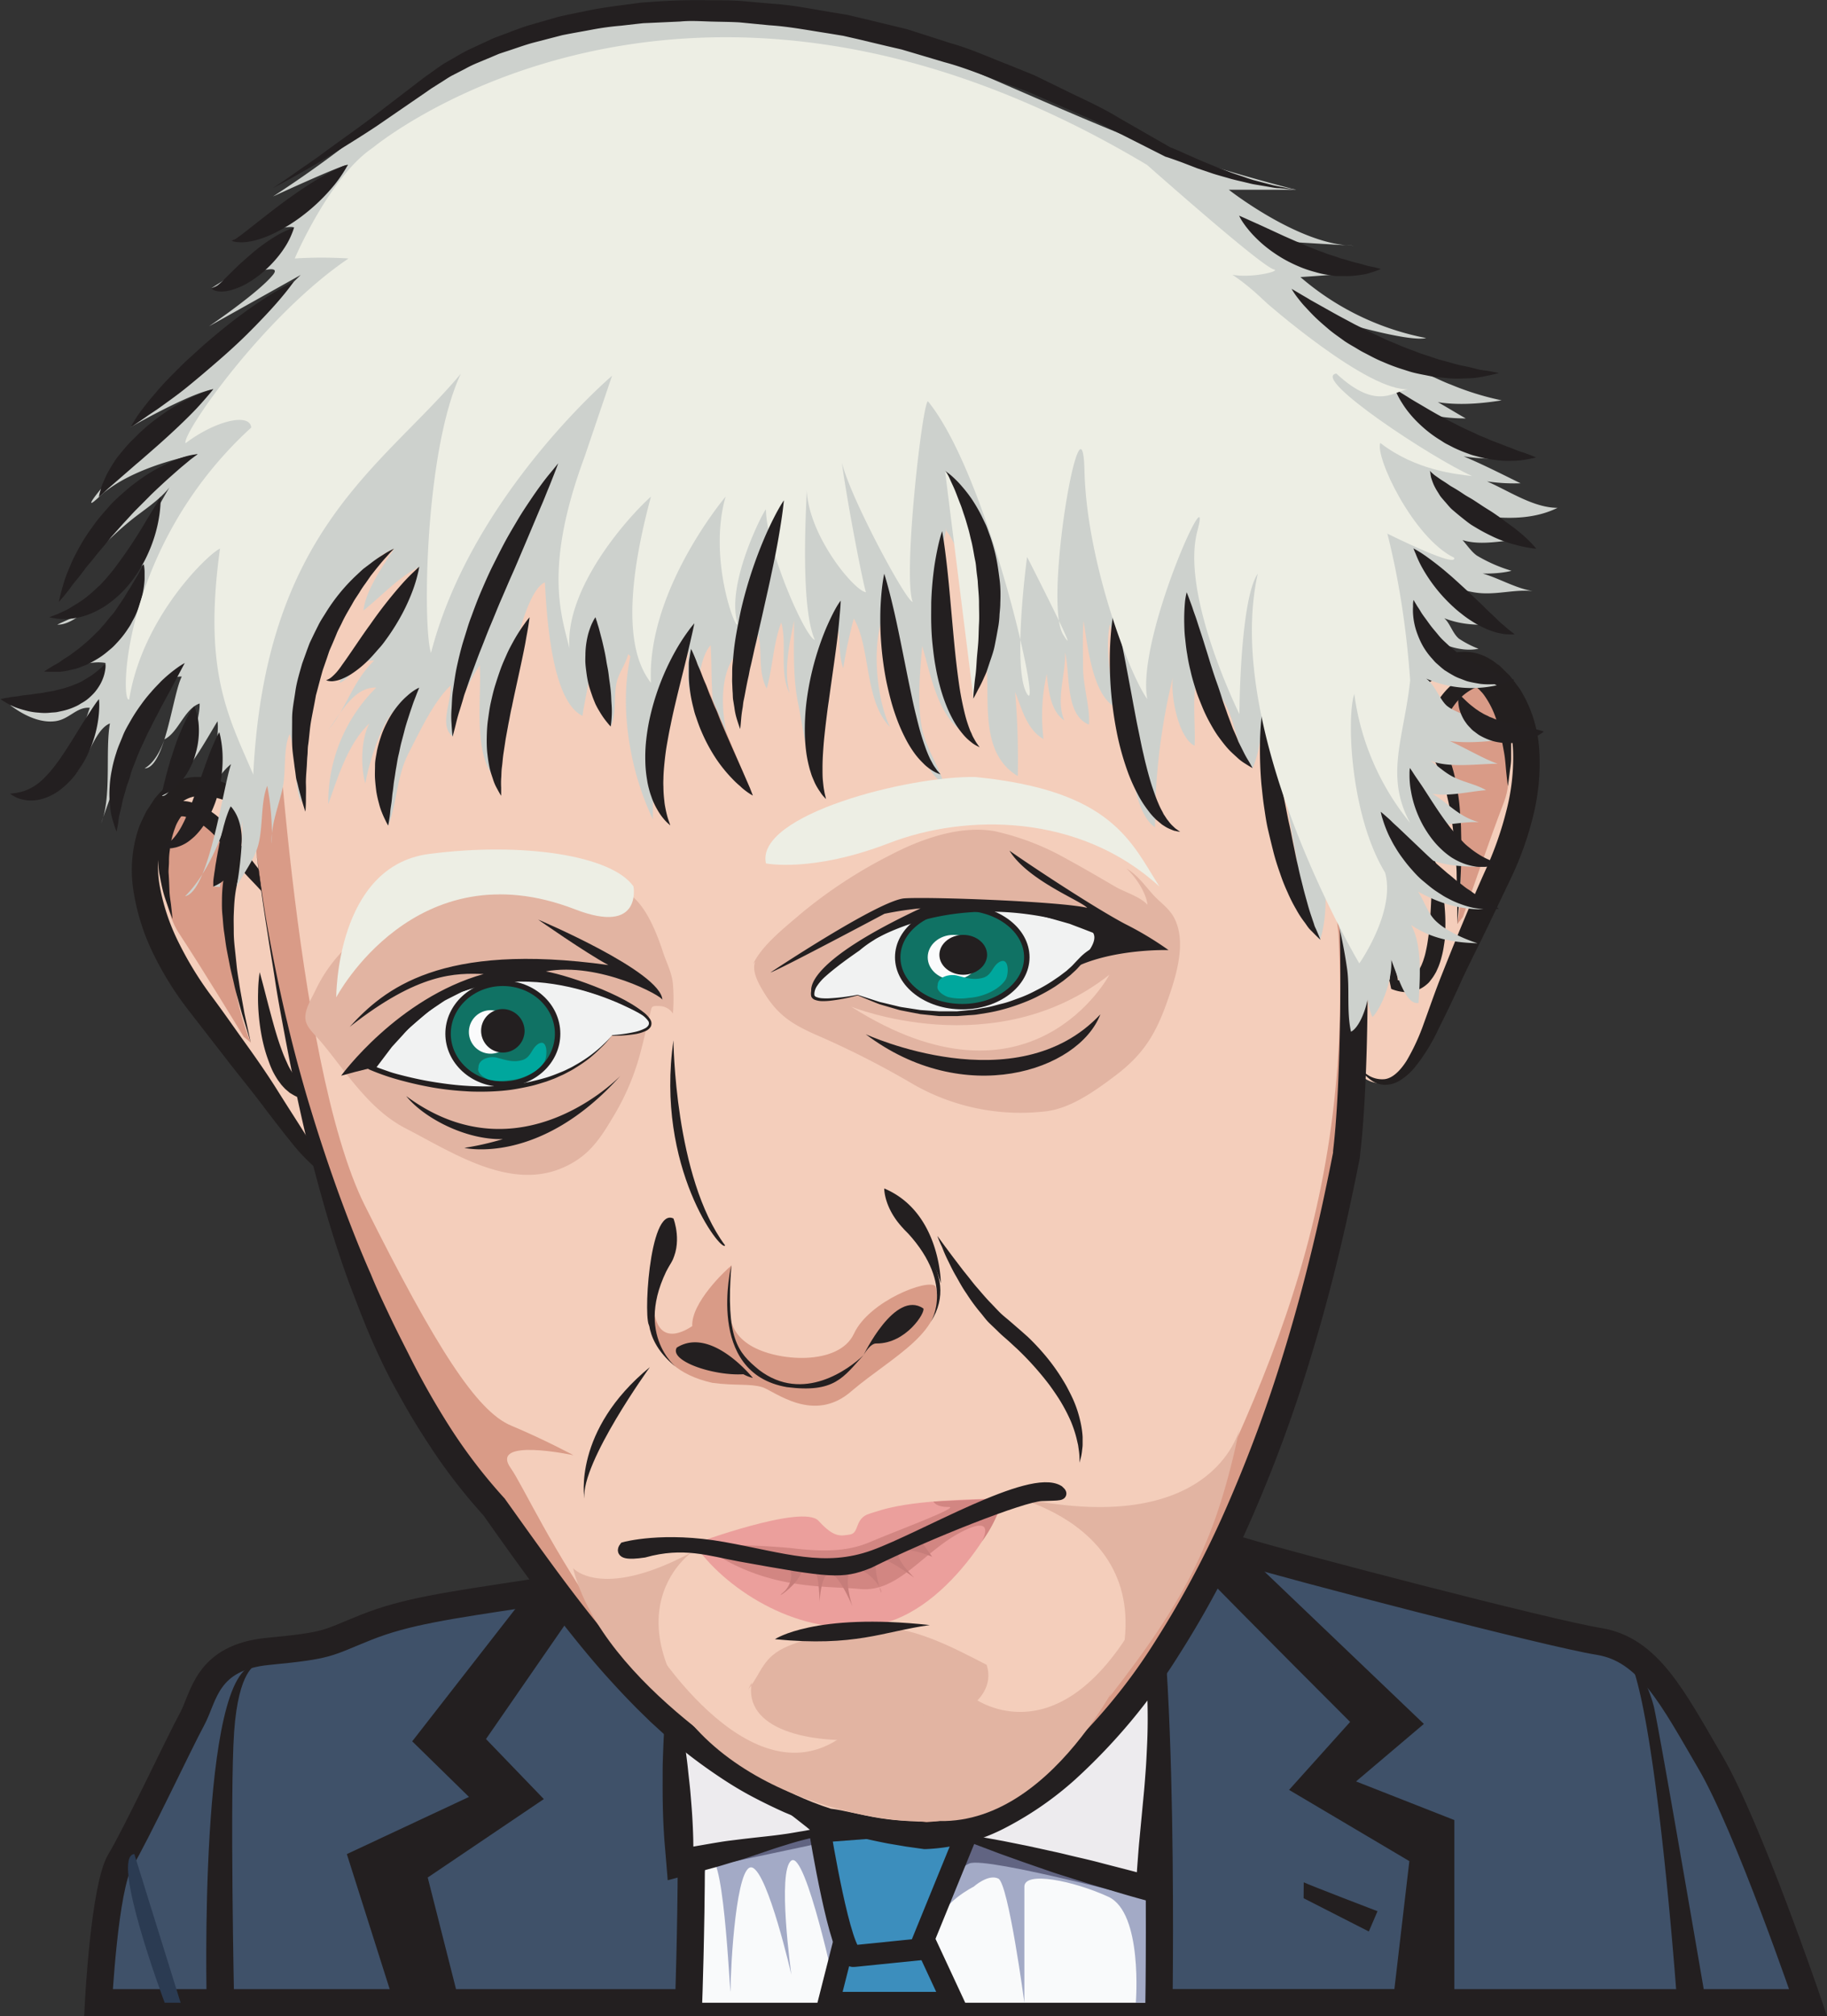 <svg id="Layer_1" data-name="Layer 1" xmlns="http://www.w3.org/2000/svg" viewBox="0 0 336.23 370.99"><rect x="0" y="0" width="336.23" height="370.99" fill="#333333" stroke="none"/><defs><style>.cls-1{fill:#3f5169;stroke-width:5px;}.cls-1,.cls-18,.cls-22,.cls-5{stroke:#231f20;stroke-miterlimit:10;}.cls-2{fill:#f9fafb;}.cls-3{fill:#a3aac6;}.cls-4{fill:#616482;}.cls-5{fill:#3c8ebd;stroke-width:4px;}.cls-22,.cls-6{fill:#231f20;}.cls-7{fill:#2b3b52;}.cls-8{fill:#edebee;}.cls-9{fill:#f4cebb;}.cls-10{fill:#d99b87;}.cls-11{fill:#231f1f;}.cls-12{fill:#cdd1cd;}.cls-13{fill:#e2b4a2;}.cls-14{fill:#eb9f9c;}.cls-15{fill:#d28682;}.cls-16{fill:#edeee4;}.cls-17{fill:#f1f2f2;}.cls-18{fill:#107264;}.cls-19{fill:#fbfbfc;}.cls-20{fill:#00a79d;}.cls-21{fill:#c67d7a;}.cls-22{stroke-width:2px;}</style></defs><title>ooh_guy</title><path class="cls-1" d="M63.66,399.29s1.1-21.33,4-26.11,11-22,13.22-26.06,2.57-11.38,14-12.48,10.64-1.47,18-4.41,15-4,29.73-6.24,20.56-4.41,20.56-4.41l87-8.81s15.78,2.94,24.23,5.51,56.17,15.05,65.35,16.52,13.58,10.32,20.55,22.23,18,44.26,18,44.26Z" transform="translate(-45.54 -30.8)"/><polygon class="cls-2" points="125.13 368.49 125.13 295.99 206.63 279.98 217.29 287.47 215.16 368.49 125.13 368.49"/><path class="cls-3" d="M254.57,399.29s1.33-16.57-5.06-19.5-15.45-4.79-15.45-1.86v21.36s-2.93-21.92-4.79-22.84-4.53,1.48-4.53,1.48-5.86,2.93-6.39,6.66-7.46,7.72-8.26,7.45-10.65,5.6-10.65,5.6-5.59-26.37-8.26-24.51,0,21,0,21-4.26-18.64-7.19-19.71-4,18.12-4,22.38-1.07-25.23-3.73-23.8-2.13,26.25-2.13,26.25h-3.47V370.47L216.75,351l42.08,19.7v28.56Z" transform="translate(-45.54 -30.8)"/><path class="cls-4" d="M212.49,361.41l46.34,16.52v2.93s-31.69-8.53-34.89-7.2-7.19,8.79-7.19,8.79S204.5,368.07,200,369.14s-28.23,6-28.23,6l-1.07.9v-4.13Z" transform="translate(-45.54 -30.8)"/><polygon class="cls-5" points="169.21 355.12 175.43 368.49 152.5 368.49 156.3 353.52 169.21 355.12"/><path class="cls-5" d="M202.64,390.71l12.11-1.23,9.71-23.8-28,2.13S200.23,391,202.64,390.71Z" transform="translate(-45.54 -30.8)"/><polygon class="cls-6" points="217.29 283.74 243.13 315.43 234.6 330.62 258.31 344.36 254.84 368.49 267.65 368.49 267.65 334.88 249.56 327.77 262.04 317.19 228.85 285.48 217.29 283.74"/><polygon class="cls-6" points="97.05 293.19 75.86 320.39 86.31 330.62 63.83 341.14 72.51 368.49 84.92 368.49 80.65 344.36 102.62 330.39 88.91 318.1 107.84 291.3 97.05 293.19"/><path class="cls-1" d="M253.77,303.08s8.79,9.06,14.92,15.45,28.76,29,28.76,29l-10.78,12,20.91,12.38-3.2,27.36H258.83s1.26-82.69-5.9-88C252.18,310.77,253.77,303.08,253.77,303.08Z" transform="translate(-45.54 -30.8)"/><path class="cls-1" d="M151.76,322.09l-20,28.94,10,10.38L121.4,375.16l6.12,24.13h44.75s1.87-51.73-1.6-57.05-10.44-21.77-10.44-21.77Z" transform="translate(-45.54 -30.8)"/><path class="cls-6" d="M285.47,377.13c1.06.53,13.58,5.32,13.58,5.32l-1.6,3.73-12-6.12Z" transform="translate(-45.54 -30.8)"/><path class="cls-6" d="M344.18,334.24a24.63,24.63,0,0,1,5.75,10.66c1.33,6.12,9.58,54.39,9.58,54.39h-5.32S349.89,338.5,344.18,334.24Z" transform="translate(-45.54 -30.8)"/><path class="cls-6" d="M92.63,337.17s-3.19.8-4,12.26,0,49.86,0,49.86H83.58S82,337.44,92.63,337.17Z" transform="translate(-45.54 -30.8)"/><path class="cls-7" d="M70.26,371.93l8.52,27.36H75.85S65.73,372.33,70.26,371.93Z" transform="translate(-45.54 -30.8)"/><path class="cls-8" d="M221,368.23l35.86,10s3.14-63.07-4.1-68.74C250.16,310.77,241,348.49,221,368.23Z" transform="translate(-45.54 -30.8)"/><path class="cls-6" d="M221.55,368.07c1.37.19,2.75.4,4.12.64l4.59.84,4.57.92,4.55,1c1.52.32,3,.71,4.53,1.06s3,.7,4.53,1.11c3,.79,6,1.52,9,2.38l-2.85,2.05c.08-1.42.17-2.87.28-4.31s.21-2.88.35-4.32l.82-8.65c.14-1.44.24-2.88.35-4.33s.17-2.89.24-4.33c.14-2.89.16-5.79.07-8.68s-.21-5.77-.45-8.65-.59-5.75-1-8.59-.9-5.67-1.5-8.4c-.32-1.36-.65-2.7-1.07-3.94a13.43,13.43,0,0,0-.71-1.69,2.93,2.93,0,0,0-.65-.91l2.47.24c.28-.06.56-.46.44-.28s0,.06-.11.21l-.18.35-.18.42c-.25.57-.49,1.2-.73,1.84L251.61,318c-.94,2.63-1.85,5.3-2.87,7.94s-2.07,5.27-3.23,7.86c-.57,1.3-1.17,2.58-1.79,3.87s-1.23,2.56-1.91,3.81-1.34,2.51-2,3.76-1.39,2.48-2.15,3.69-1.52,2.42-2.31,3.61-1.61,2.35-2.46,3.51-1.7,2.29-2.63,3.38-1.85,2.17-2.81,3.22-2,2.07-3,3C223.49,366.5,222.51,367.28,221.55,368.07Zm-.75,0c.85-1.12,1.72-2.21,2.53-3.35s1.61-2.28,2.38-3.43,1.52-2.32,2.22-3.51,1.42-2.38,2.1-3.58,1.32-2.43,2-3.65,1.27-2.45,1.88-3.69l1.79-3.74c.58-1.25,1.17-2.51,1.71-3.78l1.65-3.8,1.6-3.84,3.14-7.72,3.13-7.78c.52-1.31,1.06-2.61,1.64-3.94.29-.66.58-1.33.93-2l.26-.52.33-.58a6,6,0,0,1,.45-.67,2.7,2.7,0,0,1,.4-.46,4.71,4.71,0,0,1,.77-.58l1.3-.76,1.17,1a7.09,7.09,0,0,1,1.87,2.6,17.48,17.48,0,0,1,.82,2.36,32.47,32.47,0,0,1,.86,4.53,80.26,80.26,0,0,1,.56,8.85c.06,2.92,0,5.84,0,8.75s0,5.81,0,8.71,0,5.81.14,8.71c.05,1.45.08,2.9.16,4.35l.22,4.36c.14,2.9.3,5.81.36,8.72.05,1.45.05,2.9,0,4.36s0,2.9-.09,4.37l-.1,2.79-2.74-.74c-3-.8-6-1.73-8.94-2.6-1.49-.43-3-.92-4.44-1.38s-3-.92-4.43-1.43L234,373.46l-4.39-1.57-4.37-1.65q-2.18-.84-4.34-1.77l-.32-.14Z" transform="translate(-45.54 -30.8)"/><path class="cls-8" d="M169,339.35s24.05,27.12,27.51,28.46l-25.84,5.72Z" transform="translate(-45.54 -30.8)"/><path class="cls-6" d="M169.19,339.18c1.4,1,2.68,2,4,3.09s2.53,2.16,3.74,3.28q3.66,3.36,7.06,6.94c1.14,1.19,2.24,2.41,3.28,3.69.53.63,1,1.29,1.54,1.94s1,1.31,1.5,2c1,1.32,2,2.62,3.08,3.87.55.61,1.1,1.21,1.68,1.77.29.28.59.54.89.79a5.13,5.13,0,0,0,.84.58l1.9,1-2,.42c-1.08.23-2.15.49-3.22.76s-2.13.57-3.18.91c-2.12.63-4.22,1.38-6.32,2.08-1,.36-2.1.71-3.16,1s-2.12.64-3.18.94L171.22,376l-2.8.75-.25-3.08-.36-4.27c-.1-1.42-.18-2.85-.23-4.27s-.08-2.85-.09-4.28,0-2.86,0-4.29.07-2.85.12-4.28.14-2.87.22-4.3c0-.71.11-1.43.16-2.15s.11-1.43.19-2.15c.14-1.43.32-2.87.54-4.31l.07-.43Zm.38,1.57c.22.95.45,1.88.64,2.82.15.71.28,1.42.4,2.12s.27,1.42.37,2.13c.22,1.42.46,2.83.64,4.25s.39,2.84.53,4.26.33,2.84.45,4.26.24,2.84.33,4.27.15,2.85.19,4.27l.06,4.28-3.05-2.33,6.52-1.13c1.1-.18,2.18-.37,3.28-.5s2.2-.28,3.3-.4c2.2-.26,4.42-.46,6.6-.78,1.1-.14,2.19-.36,3.28-.53s2.16-.42,3.24-.67l-.11,1.44a6.65,6.65,0,0,1-1.24-.75c-.36-.25-.7-.52-1-.78l-2-1.57-4-3.11c-.65-.52-1.31-1-1.95-1.58s-1.28-1.07-1.88-1.64q-1.84-1.68-3.51-3.53-3.34-3.69-6.35-7.66c-1-1.33-2-2.7-2.9-4.07C170.79,342.82,170.18,341.79,169.57,340.75Z" transform="translate(-45.54 -30.8)"/><path class="cls-6" d="M218.88,319.32s10,6.33,11.14,11.66C230.49,331.3,221.69,320.78,218.88,319.32Z" transform="translate(-45.54 -30.8)"/><path class="cls-6" d="M198.88,358.56s12-11.09,21.61-.86C211.58,353.38,209.68,352.86,198.88,358.56Z" transform="translate(-45.54 -30.8)"/><path class="cls-9" d="M100.85,186.25S82.28,168.38,75.69,179s-1.37,25.51,3.45,32.22S95.56,231.47,98,236.35s10.69,16.41,16.53,10.18C115.51,244.21,114.72,198.59,100.85,186.25Z" transform="translate(-45.54 -30.8)"/><path class="cls-10" d="M90.4,221.58s-7.63-12.57-12-19.18-3.55-24.13.94-22.77,8.37,6,8.37,6-1.67,24.43,4,37Z" transform="translate(-45.54 -30.8)"/><path class="cls-11" d="M102.63,202.92s-2.77-2.16-6.55-5.79c-.94-.91-2-1.91-3-3s-2.16-2.21-3.21-3.49l-1.63-1.92c-.53-.7-1.07-1.4-1.59-2.13l-.72-1c-.25-.32-.47-.58-.72-.87a13.62,13.62,0,0,0-1.71-1.6,9.76,9.76,0,0,0-3.91-2.06,2.35,2.35,0,0,0-.75-.05h0s0,0,.09-.07a.27.27,0,0,0,.08-.1l0,0s0-.07,0-.05v0l0,.06-.19.25a8.94,8.94,0,0,0-.58.93,5.75,5.75,0,0,0-.45,1,16.25,16.25,0,0,0-1,4.2,13.32,13.32,0,0,0-.15,2.08c0,.68-.09,1.33-.08,2,.09,1.27.13,2.45.17,3.5s.24,1.95.31,2.71c.17,1.51.25,2.39.25,2.39s-.32-.81-.83-2.26c-.24-.73-.58-1.61-.86-2.64s-.5-2.24-.76-3.56c-.11-.66-.14-1.36-.21-2.09a14,14,0,0,1-.08-2.26,23.27,23.27,0,0,1,.19-2.44,13.15,13.15,0,0,1,.62-2.53,9.19,9.19,0,0,1,.51-1.3c.22-.41.45-.91.67-1.23l.17-.26,0-.07v0l0-.07.07-.08a3.11,3.11,0,0,1,.32-.31,2.27,2.27,0,0,1,.64-.37,2.23,2.23,0,0,1,.57-.17,5.28,5.28,0,0,1,1.79,0,10.21,10.21,0,0,1,2.83,1,14.63,14.63,0,0,1,2.43,1.57,18.37,18.37,0,0,1,2.05,2c.3.38.63.78.9,1.15l.75,1.1c.48.67.93,1.34,1.37,2l1.46,2,2.85,3.69c.94,1.15,1.79,2.27,2.59,3.3,1.62,2,2.94,3.78,3.86,5S102.63,202.92,102.63,202.92Z" transform="translate(-45.54 -30.8)"/><path class="cls-11" d="M103.37,209.79l-.2.63c-.11.4-.25.93-.36,1.55,0,.31-.13.62-.15,1s-.07.68-.1,1,0,.73,0,1.1,0,.75,0,1.14,0,.77.07,1.15,0,.78.11,1.15.07.76.12,1.12.09.71.12,1c0,.67.13,1.23.13,1.66a6.06,6.06,0,0,1,0,.68,5.74,5.74,0,0,1-.53-.42c-.16-.14-.36-.31-.56-.52a4.77,4.77,0,0,1-.65-.74c-.21-.29-.43-.62-.65-1a11,11,0,0,1-.56-1.19,7.39,7.39,0,0,1-.4-1.36,8,8,0,0,1-.2-1.48,9.55,9.55,0,0,1,.07-1.51,8.3,8.3,0,0,1,.35-1.43,6.08,6.08,0,0,1,.59-1.26,5.35,5.35,0,0,1,1.49-1.68,3.56,3.56,0,0,1,.67-.42A2.9,2.9,0,0,1,103.37,209.79Z" transform="translate(-45.54 -30.8)"/><path class="cls-11" d="M93.33,209.68c.67,2.36,1.23,4.69,1.85,7s1.22,4.56,2,6.74c.2.54.39,1.08.6,1.6s.44,1,.67,1.53.51,1,.77,1.43l.44.65c.16.19.31.38.46.59l.51.51.53.41a3.72,3.72,0,0,0,1.19.48,3.8,3.8,0,0,0,1.39,0,9.22,9.22,0,0,0,1.51-.41v1.52a2.1,2.1,0,0,1-.35-.31.83.83,0,0,1-.17-.29,1.64,1.64,0,0,1-.17-.48,3.4,3.4,0,0,1-.09-.81,9.72,9.72,0,0,1,.07-1.44,17,17,0,0,1,.55-2.75c.16.92.29,1.83.47,2.71a9.82,9.82,0,0,0,.31,1.27,3.78,3.78,0,0,0,.2.52c0,.07.07.15.1.14s0,.06,0,0a.2.2,0,0,0-.09-.09v1.53a8.41,8.41,0,0,1-1.81.95,5.61,5.61,0,0,1-2.18.34,5.53,5.53,0,0,1-2.23-.57c-.33-.17-.65-.38-1-.58l-.83-.71c-.24-.25-.48-.51-.71-.77l-.61-.82a15.68,15.68,0,0,1-1-1.72A18.07,18.07,0,0,1,95,226.1c-.23-.6-.43-1.2-.61-1.8a30.7,30.7,0,0,1-.83-3.63c-.21-1.22-.35-2.44-.44-3.66s-.12-2.45-.08-3.67A26.46,26.46,0,0,1,93.33,209.68Z" transform="translate(-45.54 -30.8)"/><path class="cls-11" d="M90.79,189.69l-.08.05,0,0-.19.23-.27.41-.3.58-.3.76a14,14,0,0,0-.54,2,23.4,23.4,0,0,0-.38,2.49c-.09.9-.13,1.87-.17,2.87s0,2,0,3.11.09,2.14.21,3.22.23,2.16.34,3.23.3,2.1.45,3.12.34,2,.5,2.9.33,1.8.47,2.61c.7,3.21,1.16,5.35,1.16,5.35s-.64-2.1-1.61-5.24c-.22-.79-.45-1.65-.7-2.56s-.53-1.87-.75-2.88-.48-2-.72-3.1l-.63-3.23c-.21-1.09-.32-2.19-.49-3.27s-.21-2.17-.32-3.21-.09-2.07-.08-3a26.49,26.49,0,0,1,.18-2.77,16.86,16.86,0,0,1,.44-2.38c.1-.36.21-.7.3-1s.25-.6.35-.86.27-.49.38-.7.27-.38.37-.52a3.23,3.23,0,0,1,.38-.41l.08-.08Z" transform="translate(-45.54 -30.8)"/><path class="cls-11" d="M103.47,189.17s-1.42-1.31-4-3.41c-1.3-1.06-2.93-2.27-4.82-3.58-1-.65-2-1.31-3.1-1.93A31.61,31.61,0,0,0,88,178.47c-2.47-1-5.45-1.74-7.74-.81a5.52,5.52,0,0,0-1.58,1l-.68.7-.3.42-.15.21-.08.1,0,.05,0,0,.06-.09c-.43.75-.86,1.52-1.29,2.29-.27.68-.53,1.38-.8,2.08a20.69,20.69,0,0,0-.42,9.84,38.69,38.69,0,0,0,3.48,10.12,63.24,63.24,0,0,0,5.73,9.38c2.26,3,4.39,6.09,6.48,9s4.09,5.79,5.85,8.6,3.46,5.43,5,7.88a38.92,38.92,0,0,0,4.57,6.08c1.55,1.57,3.23,2.63,4.71,2.49a4.94,4.94,0,0,0,3.11-1.74c.3-.33.51-.6.66-.79l.21-.28-.15.32a6.74,6.74,0,0,1-.49.92,6.18,6.18,0,0,1-.44.64,5.51,5.51,0,0,1-.62.71,4.47,4.47,0,0,1-2.12,1.2,5.26,5.26,0,0,1-3.08-.26,11.3,11.3,0,0,1-3-1.77A33.84,33.84,0,0,1,99.17,241c-1.81-2.23-3.71-4.71-5.7-7.34s-4.21-5.31-6.41-8.17l-6.8-8.77a59.45,59.45,0,0,1-6.33-10.08A40.26,40.26,0,0,1,70.15,195a24.12,24.12,0,0,1,1-12.08c.41-1,.87-1.93,1.32-2.84l1.44-2.2c.16-.25.06-.09.11-.16l0,0,.06-.07.13-.15.25-.3.51-.58c.39-.36.78-.71,1.18-1a13.71,13.71,0,0,1,1.35-.84,9.16,9.16,0,0,1,1.46-.6,10.56,10.56,0,0,1,5.68-.07,19.24,19.24,0,0,1,4.52,1.83,35.44,35.44,0,0,1,6.57,4.78,56.78,56.78,0,0,1,4.34,4.36c1.14,1.25,2,2.31,2.52,3S103.47,189.17,103.47,189.17Z" transform="translate(-45.54 -30.8)"/><path class="cls-9" d="M297.05,167.21s14.36-21.4,23-12.44,6.75,24.64,3.46,32.22-11.74,23.3-13.1,28.59-7,18.3-14,13.46C295,227,286.11,182.22,297.05,167.21Z" transform="translate(-45.54 -30.8)"/><path class="cls-10" d="M314.76,199.53s4.78-13.91,7.61-21.28-1.64-24.34-5.75-22.06-6.9,7.65-6.9,7.65,6.82,23.52,4,37Z" transform="translate(-45.54 -30.8)"/><path class="cls-11" d="M298.84,183.88s.35-.81,1-2.19,1.56-3.37,2.71-5.71c.56-1.17,1.16-2.45,1.83-3.77l2-4.21q.5-1.09,1-2.22c.29-.75.59-1.51.91-2.26l.5-1.23c.19-.42.42-.89.64-1.32a17.54,17.54,0,0,1,1.58-2.38,13.63,13.63,0,0,1,2-2.05A10.35,10.35,0,0,1,315.6,155a5.25,5.25,0,0,1,1.75-.4,1.73,1.73,0,0,1,.58,0,2.28,2.28,0,0,1,.71.22,3,3,0,0,1,.38.24l.08.07s.08.06.07.05v0l.06.05.22.23a11.31,11.31,0,0,1,.92,1.06,9,9,0,0,1,.78,1.15A13,13,0,0,1,322.3,160a22.09,22.09,0,0,1,.7,2.34,12.93,12.93,0,0,1,.4,2.23c.08.72.2,1.42.24,2.09,0,1.33,0,2.55,0,3.63s-.2,2-.28,2.77c-.19,1.52-.32,2.38-.32,2.38s-.12-.87-.28-2.39c-.08-.75-.14-1.67-.26-2.71s-.39-2.2-.58-3.46c-.12-.62-.33-1.25-.49-1.91a15.13,15.13,0,0,0-.59-2,16.27,16.27,0,0,0-1.91-3.88,8.35,8.35,0,0,0-.64-.86c-.26-.25-.42-.48-.77-.77l-.23-.21-.06-.06h0l0,0,0,0a.2.2,0,0,0,.1.08c.12,0,.07,0,.1,0h0a3,3,0,0,0-.72.21,9.72,9.72,0,0,0-3.38,2.85A14.32,14.32,0,0,0,312,162.4c-.17.34-.34.65-.52,1l-.49,1.14c-.35.82-.72,1.62-1.09,2.41l-1.19,2.23c-.76,1.47-1.63,2.79-2.39,4.09s-1.58,2.47-2.3,3.56C301.1,181.19,298.84,183.88,298.84,183.88Z" transform="translate(-45.54 -30.8)"/><path class="cls-11" d="M299.58,190.76a2.63,2.63,0,0,1,.68.1,3.84,3.84,0,0,1,.75.27,6.08,6.08,0,0,1,.9.51,6.78,6.78,0,0,1,.92.82,6.22,6.22,0,0,1,.83,1.1,7.14,7.14,0,0,1,.65,1.33,8.06,8.06,0,0,1,.39,1.46,7.51,7.51,0,0,1,.12,1.48,7.3,7.3,0,0,1-.11,1.42,9.61,9.61,0,0,1-.29,1.28c-.14.39-.28.75-.43,1.08a5.06,5.06,0,0,1-.47.87c-.15.25-.32.46-.44.63a5.7,5.7,0,0,1-.44.52s-.07-.26-.14-.67-.11-1-.22-1.65c0-.33-.08-.68-.1-1s-.1-.73-.13-1.11-.1-.77-.13-1.15-.12-.77-.17-1.15-.17-.74-.21-1.12-.17-.72-.28-1.06-.2-.68-.32-1-.24-.62-.35-.92c-.24-.57-.49-1.06-.68-1.43Z" transform="translate(-45.54 -30.8)"/><path class="cls-11" d="M309.37,188.52a26.85,26.85,0,0,1,1.08,3.51c.3,1.18.51,2.39.71,3.6s.29,2.44.35,3.67a33.22,33.22,0,0,1-.05,3.73c0,.62-.11,1.25-.21,1.88a15.86,15.86,0,0,1-.39,1.89,14.64,14.64,0,0,1-.6,1.88l-.42.94q-.25.45-.54.9c-.2.3-.43.58-.65.87s-.53.53-.82.77a5.71,5.71,0,0,1-2.06,1,5.5,5.5,0,0,1-2.2.13,8.29,8.29,0,0,1-2-.54l-.32-1.49a.16.16,0,0,0-.08.1c0,.06,0,0,0,0s0-.08.06-.16a3.71,3.71,0,0,0,.09-.55,11.3,11.3,0,0,0,0-1.31c0-.9-.08-1.81-.12-2.74a17.71,17.71,0,0,1,1.12,2.56,9.89,9.89,0,0,1,.38,1.4,3,3,0,0,1,.08.81,1.61,1.61,0,0,1-.06.5.87.87,0,0,1-.11.32,1.46,1.46,0,0,1-.27.38l-.32-1.49a8.48,8.48,0,0,0,1.57.08,3.62,3.62,0,0,0,2.41-1l.44-.52.38-.61.33-.67.29-.73c.16-.5.33-1,.45-1.55s.24-1.09.33-1.64.17-1.13.25-1.7c.26-2.28.39-4.63.49-7S309.21,191,309.37,188.52Z" transform="translate(-45.54 -30.8)"/><path class="cls-11" d="M309,165.77l.09,0c.11.07.29.19.46.32s.3.27.47.44.34.38.52.6l.53.77.51.92a17.43,17.43,0,0,1,.93,2.23,25,25,0,0,1,.76,2.67c.22.95.4,2,.57,3s.3,2.11.37,3.2.19,2.19.21,3.3.05,2.21.08,3.29,0,2.15-.05,3.19-.08,2-.12,3-.1,1.84-.14,2.66c-.28,3.27-.47,5.46-.47,5.46v-5.47c0-.82-.06-1.71-.09-2.65s0-1.93-.13-3-.14-2.07-.22-3.14-.23-2.15-.35-3.23-.33-2.14-.48-3.19-.43-2.06-.62-3-.5-1.91-.78-2.77a21.69,21.69,0,0,0-.9-2.36,15.39,15.39,0,0,0-.94-1.83c-.17-.24-.32-.47-.46-.68l-.42-.5-.35-.34-.23-.19h0l-.08,0Z" transform="translate(-45.54 -30.8)"/><path class="cls-11" d="M295.1,170.63s.19-.45.58-1.27,1-2,1.83-3.48a52.6,52.6,0,0,1,3.31-5.18,34.82,34.82,0,0,1,5.41-6.07,19.13,19.13,0,0,1,4-2.75,10.55,10.55,0,0,1,5.56-1.13,9.15,9.15,0,0,1,1.55.27,14.17,14.17,0,0,1,1.5.54c.46.23.92.5,1.37.77l.62.46.31.24.16.12.08,0,0,0c.05.06-.08-.07.13.13l1.88,1.85c.63.8,1.28,1.64,1.89,2.49a24.06,24.06,0,0,1,3.56,11.59,40.16,40.16,0,0,1-1.24,12.09,59.38,59.38,0,0,1-4.05,11.19c-1.63,3.42-3.23,6.78-4.79,10s-3.18,6.35-4.53,9.35-2.72,5.81-4,8.37a34,34,0,0,1-4.27,6.91,11.36,11.36,0,0,1-2.61,2.37,5.33,5.33,0,0,1-2.95.91,4.62,4.62,0,0,1-2.33-.72,5.88,5.88,0,0,1-.75-.57,4.14,4.14,0,0,1-.56-.53,6.7,6.7,0,0,1-.68-.79l-.22-.28.27.23a9.39,9.39,0,0,0,.81.62,4.83,4.83,0,0,0,3.41,1c1.48-.17,2.89-1.56,4.07-3.42a39.12,39.12,0,0,0,3.18-6.92c1-2.72,2-5.67,3.23-8.76s2.51-6.32,3.9-9.64,2.84-6.75,4.41-10.2a62.32,62.32,0,0,0,3.61-10.39,38.55,38.55,0,0,0,1.26-10.62,20.8,20.8,0,0,0-2.5-9.54c-.41-.62-.82-1.24-1.22-1.86l-1.75-2c.19.19,0,0,.07.08l0,0-.05,0-.1-.08-.19-.17-.38-.35-.82-.54a5.58,5.58,0,0,0-1.74-.62c-2.44-.41-5.2.91-7.39,2.44a31.09,31.09,0,0,0-3.09,2.49c-.95.85-1.82,1.71-2.62,2.55-1.57,1.67-2.91,3.21-4,4.51C296.22,169,295.1,170.63,295.1,170.63Z" transform="translate(-45.54 -30.8)"/><path class="cls-10" d="M92.67,186.82s8.12,82.49,43.79,121.25c24.61,35,41.9,55.82,79.34,60.48,23.44-.32,60.34-36.43,77.53-125.39,2.45-19.5,3-91.07-9.65-107.38s-64.2-78.93-183.12-13.68C87.41,135.25,92.67,186.82,92.67,186.82Z" transform="translate(-45.54 -30.8)"/><path class="cls-6" d="M92.67,186.82c.3,2.71.67,5.41,1.06,8.1s.82,5.39,1.32,8.06c1,5.36,2.08,10.69,3.37,16q.94,4,2,7.9c.72,2.63,1.45,5.24,2.25,7.84q2.36,7.8,5.12,15.45c1.86,5.09,3.81,10.14,6,15.08,1,2.49,2.17,4.94,3.32,7.37s2.36,4.83,3.58,7.22a144.72,144.72,0,0,0,7.91,13.95,97.82,97.82,0,0,0,9.71,12.61l.11.12.09.13c5,7,9.95,14,15.24,20.73,2.65,3.35,5.38,6.62,8.23,9.76q2.13,2.36,4.37,4.6l2.27,2.21,2.33,2.13c1.58,1.39,3.18,2.74,4.84,4s3.35,2.51,5.11,3.64,3.54,2.21,5.37,3.21,3.71,1.9,5.61,2.75l2.9,1.2,2.94,1.07c1,.31,2,.65,3,.95s2,.58,3,.84q3,.78,6.15,1.36l3.11.53,3.13.44-.34,0a29.62,29.62,0,0,0,12.83-3.57,56.23,56.23,0,0,0,11.43-8,105,105,0,0,0,18.17-21.81,179.59,179.59,0,0,0,13.43-25.41,259.19,259.19,0,0,0,10-27.1c2.85-9.22,5.26-18.58,7.32-28,.51-2.36,1-4.72,1.48-7.09l.35-1.78.09-.44,0-.11c0-.2,0,.14,0,.06l0-.22.1-.9c.13-1.15.24-2.36.34-3.55.38-4.77.59-9.6.73-14.43.27-9.66.22-19.35-.11-29s-1-19.31-2.2-28.85c-.62-4.76-1.38-9.5-2.44-14.12s-2.41-9.21-4.6-13c-.28-.45-.57-.9-.87-1.3s-.73-.95-1.08-1.4c-.74-.93-1.49-1.87-2.25-2.78-1.52-1.83-3.1-3.62-4.73-5.35a107.32,107.32,0,0,0-10.42-9.7A100.53,100.53,0,0,0,239,103.64a103.1,103.1,0,0,0-13.47-4.56,106.87,106.87,0,0,0-14-2.67A124.94,124.94,0,0,0,183,96.27a166.63,166.63,0,0,0-28.16,5.57c-4.62,1.3-9.19,2.79-13.71,4.43s-8.95,3.53-13.43,5.29c-8.94,3.6-17.73,7.63-26.39,12l.36-.27a19.77,19.77,0,0,0-4.24,6.39,48.2,48.2,0,0,0-2.57,7.69c-.67,2.65-1.16,5.36-1.58,8.08s-.73,5.47-.94,8.23c-.47,5.51-.6,11.05-.54,16.59,0,2.77.12,5.54.26,8.31S92.42,184.06,92.67,186.82Zm0,0c-.56-5.51-.84-11-1.08-16.59-.12-2.77-.19-5.55-.21-8.32s0-5.56.06-8.33a117.35,117.35,0,0,1,1.5-16.68,49.32,49.32,0,0,1,2.1-8.24,22.22,22.22,0,0,1,4.38-7.7l.11-.13.25-.15a277.13,277.13,0,0,1,26-13.71c4.48-2,9.06-3.79,13.71-5.41s9.3-3.2,14-4.53a170.65,170.65,0,0,1,29-5.73,129.79,129.79,0,0,1,29.68.14,115.59,115.59,0,0,1,14.64,2.8A108.9,108.9,0,0,1,241,99a105.34,105.34,0,0,1,25.53,15.34,112.72,112.72,0,0,1,10.91,10.16c1.71,1.8,3.35,3.67,4.93,5.57.8,1,1.57,1.92,2.34,2.89.4.51.73.93,1.15,1.49s.8,1.15,1.16,1.73a37.78,37.78,0,0,1,3.16,7.15c.81,2.41,1.45,4.83,2,7.26,1.11,4.85,1.89,9.73,2.52,14.61,1.25,9.76,1.89,19.53,2.24,29.3s.39,19.55.12,29.33c-.14,4.89-.36,9.78-.75,14.7-.1,1.23-.21,2.45-.35,3.71l-.11.92,0,.22-.05.3,0,.11-.09.45-.36,1.8c-.47,2.4-1,4.79-1.5,7.18-2.08,9.56-4.53,19.05-7.42,28.42a263.63,263.63,0,0,1-10.17,27.63,183,183,0,0,1-13.81,26.11,109.5,109.5,0,0,1-19.07,22.86,61.46,61.46,0,0,1-12.45,8.67,34.7,34.7,0,0,1-15,4.11h-.18l-.16,0-3.27-.46L209,370c-2.17-.42-4.33-.89-6.48-1.44-1.07-.27-2.14-.59-3.2-.89s-2.12-.68-3.18-1L193,365.54l-3.09-1.28c-2-.9-4-1.87-6-2.93s-3.87-2.2-5.72-3.43-3.67-2.52-5.43-3.87-3.45-2.78-5.11-4.24l-2.44-2.23-2.36-2.31c-1.55-1.56-3.07-3.15-4.54-4.77-3-3.25-5.75-6.6-8.45-10-5.4-6.84-10.43-13.89-15.41-20.95l.21.25a102.57,102.57,0,0,1-10.22-13.25c-1.52-2.33-3-4.68-4.36-7.09s-2.72-4.83-3.92-7.32-2.34-5-3.38-7.57-2-5.11-3-7.7q-2.81-7.77-5-15.69c-3-10.56-5.25-21.26-7.23-32-.5-2.68-1-5.37-1.4-8.06s-.89-5.37-1.29-8.07C94,197.63,93.21,192.24,92.67,186.82Z" transform="translate(-45.54 -30.8)"/><path class="cls-9" d="M95.77,151s3.74,75.25,16.89,101.56,20.64,37.89,26.9,40.52,11.52,5.47,11.52,5.47-15.68-3.37-11.52,2.42,23.24,51.13,58.88,62.62c9.47,1.05,30.25,12.51,55.64-29,21.51-42.75,40.68-77.5,37.78-132C286.31,156.83,286.84,93.93,179,93,98.46,98.94,95.28,143,95.77,151Z" transform="translate(-45.54 -30.8)"/><path class="cls-12" d="M316.65,99.92c4.49.23-10.78.77-14.45-2.19,2.28-.21,7.54,2.81,10.34,3.83a51.87,51.87,0,0,0,9.35,2.9c-6.09,1-14,1.33-18.73-2.51,4,.68,8.64,3.89,12.12,5.83a30.06,30.06,0,0,1-15.55-4.18c4.09.67,7.8,4.78,11.87,6.74,4.41,2.12,9,4.56,14,4.84-7.13.07-11.73.28-18.34-2.9,5.6,1,13.62,5.27,18.12,7.44a33.82,33.82,0,0,1-11.72-1.66c5.55-.35,12.07,6.16,18.52,6.18-6.53,3.2-14.26,1.45-20.73.44,4.74.27,9.53,3.61,14,5.38-4.63.28-9.93,1.86-13.79-1.61,2.76.22,3.79,3.25,5.67,4.57a28,28,0,0,0,6.38,2.8c-2.31.63-6.94.74-8.41,0,4.27.07,8,3,12.31,3.74-3.09-.34-6.12.58-9.36.39-3.56-.22-6.1-1.72-9.3-2.92,2.67.71,4.32,4.55,6.62,5.91,1.84,1.09,4,1.73,5.88,2.69-4.34.31-7.59.13-11.31-1.58,2.05.19,2.33,2.93,3.88,4.25a18.55,18.55,0,0,0,3.62,1.87c-3.58.7-7-1-10-2.44,2.48,1.71,3.81,4.66,6.44,6.24,2.16,1.29,4.62,1.81,6.92,2.92a21.17,21.17,0,0,1-13.78-1.59c2.09.52,3.1,4.1,4.62,5.38,1.24,1,3.26,1.59,4.74,2.26,3.2,1.44,7.05,2.95,10.6,3-4.58,1.11-15.14,2.64-19.14-.23,4.19.7,9.78,4.56,13.15,5.61-4.22,0-11,1.18-14.07-1.57,2.09,1,3.69,2.87,5.76,3.94s4.4,1.44,6.14,2.5c-3.11.17-9.58,1.91-11.89-.27,4.13,1.4,6.08,5,10.6,6.15-4.22-.17-6.86,1.33-10.93-.46,1.92.69,1.91,3.33,3.5,4.71a17.86,17.86,0,0,0,3.36,1.5,57.9,57.9,0,0,1,5.27,2.5c-5.55-.09-9.27-.21-13.82-3.27,3.31.54,4.37,4.49,6.92,6.54a31.39,31.39,0,0,0,7.82,4.46c-6.55.45-11.48-1.81-16.77-5.29,3.88,0,4.21,5,6.58,7.38,1.89,1.9,5.33,3.42,7.79,4.21-5.47-.15-10.66-1.21-15.16-5.84,5.62,1.83,4.54,12.18,4.32,16.83-3.29.55-4.68-9.59-7.21-12.1,4.42,2.33,1.22,12.15-1.29,14.7-1.48-3.38-.66-6.81-2.53-9.85,3.85.56,1.35,11.14-1.41,12.54-.82-3.61-.23-7.9-.7-11.42a88.13,88.13,0,0,0-2.07-10.25c-1.08-4.23-2-9.47-4-13.15,2.45,4.28,2.68,13.17,1.08,17.88-3.38-2.87-3.75-12.12-4.56-16.22-1.76-8.92-2.59-18.79-6-26.91,0,3.65-.41,8.19-1.85,11.58-2.57-2.41-3.12-8-4.75-11.22-1.26-2.5-3.33-5.22-4.29-8.23-2.61,2.9-1.37,11.27-1.65,15.32-3-1.48-4.45-9.26-4-12.57A114.67,114.67,0,0,0,258.1,183c-4.27-2.78-4.71-14.63-5.4-19.52-.85-6-1.07-11.92-2.91-17.79C248.87,150,249.88,156,251,161c-4.45-2-5.34-11.75-6.05-15.94-.21,2.79-.09,5.7-.09,8.53,0,3.5,1.34,7.51,1.08,10.52-4.41-1.71-3.44-9.35-4.38-13.27.11,4.19-1.77,8.74-.15,12.51-2.6-1.75-2.9-5.68-3.24-8.52a35.18,35.18,0,0,0-.59,11.95c-3.05-1.72-4-5.58-5.22-8.66a150,150,0,0,1,.49,15.47c-7.36-4.39-4.95-14.65-5.87-21.52-.5-3.75-2.81-7.08-3.63-11-.86-4.16-.85-9.13-3.65-12.59V128c-2.65,12.21-1.41,26.62,3.65,37.81-5.21-2.7-6.6-11.27-8.1-16.14-.39,4.63-.86,9.79-.18,14.32.61,4.09,3.14,7.47,4.16,11-4.13-2.3-6-11.5-7.37-15.64a94.1,94.1,0,0,1-3.6-15.7c-2.38,5.44-1.47,15.7,1.07,20.91-4.74-4.78-3.52-14.57-6.66-19.95a83.61,83.61,0,0,0-1.94,9.14c-1-2.62-.41-5.74-1.15-8-2.87,9.92-6.58,22.62-2,32.12-3.23-4.3-4.11-12.45-5.17-17.71-1-4.91-.73-10.05-.74-15.14-.8,4-2,9.32-.79,13.39-2-3.86-.45-9.27-1.57-13.08-1.48,4-1.55,8.16-2.66,12.17-1.7-3.16-.76-6.83-1.57-10-1.31,6-4.8,11-3.29,17.45a54.65,54.65,0,0,1-1.33-13c-3.18,4.61-2,14.85,1.17,20-6-4.89-4.85-15.47-5.31-22.43-2,2.15-2.61,8.26-2.45,11.41-2.24-2.92-1.63-7-1.57-10.5-3.52,11-6.87,19.38-6.59,31.13-4.18-8.65-6.26-20.43-4.15-30l-.42-.41c-.43,1.8-1.61,3.27-2.06,5-.7,2.76,0,5.63-1.12,8.3-2-3.65-1.5-8.81-3.74-12.17.07,3-1.07,7.13-1.48,10.23-5.8-2.76-6.59-18.88-6.93-24.57-3.24,1.53-5.28,11.64-6.52,15.55-2.14,6.72-1.24,13.52-2.78,20.33-4-4.67-2.29-14.69-2.68-20.63a30.77,30.77,0,0,0-4.94,13.14c-2.66-2-.18-6.52-.41-9.42-3.14,3-5.55,8.21-7.69,12.35-2.31,4.49-2.11,9-3.79,13.44-1.23-3.12-.82-9.51-.41-13,.43-3.72,2.81-6.09,3.66-9.42-3.84.15-7,11.56-7.47,14.67-.91-3.07-.8-8.29.76-11.06-3.94,3.67-5.82,9.89-7.59,14.88a29.74,29.74,0,0,1,8.84-21.46c-4.22-.15-6.68,5-8.87,7.81,3.36-3.88,4.44-8.88,8.47-12.77-2.39-.19-5.42,1.9-6.41,4.08,2.81-.79,6.46-8.78,8.3-11.47,2.24-3.29,4.4-6.64,6.44-9.84-3.56,1.61-7.09,5.47-10.29,8,.43-3.76,3.54-8.13,5.65-11.34-7.12,2.51-12,15.06-14.29,21.47-2.84,7.89-3,16.73-2.86,25.3-1.45-4-.64-9-2.08-12.67-1.17,2.34-.68,6.7-1.23,9.57-.65,3.36-2.33,7.15-2.07,10.6a46.92,46.92,0,0,0-.83-10.66c-1.22,3-.75,7.41-1.63,10.81-.71,2.74-2.7,5.19-4,7.78a69.8,69.8,0,0,0,1.05-12.22c-.36,3.77-2.49,9.54-5.35,12.19A11.25,11.25,0,0,1,86,194c.88-4.66,0-11,2.05-14.8-1.56,5.48-4.29,12.39-8.45,16.5,4.43-.85,7-20.24,8.47-24.31-3.37,2.65-5.68,9.17-9,12.64,3.06.14,7.14-16.66,6.49-20.52-2.93,4.87-5.56,9.8-10.22,13.73,2.32.51,7.18-13.51,6.93-17-2.82,1-3.88,5.31-6.47,6.6-.65,1.93-1.84,4.29-3.65,5.34,3.78-.06,5.16-13.66,6.84-16.89-5.41-.69-13.26,22.49-14.85,27,2-4.81.73-13.29,1.63-18.38-2.83,1.11-4.15,7-6.54,9.48a14.17,14.17,0,0,1-7.39,3.76c4.64,1.79,9-12.64,10.23-16.12-2.39-.2-3.68,2-6.15,2.43-3,.51-6.24-1.18-8.51-2.93,7.77.13,14.41.08,17.54-7.75-3.6-.63-7.41,1.71-11.3,1.59C62,154.66,71,142.21,72,134.63c-2.46,1.81-4,4.6-6.77,6.53-3.15,2.21-5.8,2.94-9.16,4.57,4.55.21,11.61-9.3,13.62-12.68,2.92-4.92,5.11-9.57,8.17-14.43-1.52,3.42-5.64,5.76-8.47,8.11-4.87,4-9.94,9.43-12.88,14.82,4.14-7.6,6.22-13.43,13.31-19.18a74.65,74.65,0,0,1,12.13-8s-12,2.06-18.15,7.84,8.25-12.38,21-19.8c-4.54.82-15.26,7-15.26,7S79,99.1,85.2,95s15.68-13.61,15.68-13.61L84,90.84s9.11-6.18,11.78-9.48-11.36,2.47-11.36,2.47,12-7.43,15.26-11.14c-.82-.82-11.55,2.48-11.55,2.48s16.09-8.67,21.45-14c-.41-.41-13.8,5.78-13.8,5.78a211,211,0,0,0,21.64-16.09c11.14-9.49,45.38-25.17,94.06-12.38,8.67,2.89,39.2,17.33,52.4,21.45s20.22,5.78,20.22,5.78H271.68S284.77,76,294.73,76c-.77,0-14-.83-14-.83s8.25,6.61,15.68,5.37c1.65.41-11.55,1.24-11.55,1.24A49.82,49.82,0,0,0,308,93c-2.89.71-13.61-2.37-13.61-2.37S300.56,99.1,316.65,99.92Z" transform="translate(-45.54 -30.8)"/><path class="cls-13" d="M184.15,208.16c1.65-3.49,5.85-6.72,8.75-9.23a87.9,87.9,0,0,1,16.48-10.8c5.51-2.9,12.74-5.52,19.15-4.41a47.56,47.56,0,0,1,13.3,5.11c2.91,1.58,6,3.38,8.88,5.07,1.81,1.06,4.66,1.85,6,3.38-.2-2.18-2.2-5.2-3.88-6.69,2.15,1.29,3.26,3,4.93,4.84,1.23,1.38,2.87,2.4,3.84,4.2,2.55,4.75.1,11.64-1.48,16.07-2,5.49-4.26,9.15-9.13,12.86-3.76,2.85-8.44,6.27-13.2,6.74A39.74,39.74,0,0,1,213.1,230a163.11,163.11,0,0,0-17.61-8.9c-4.48-2-7-3.76-9.46-7.86-1.2-2-3-5.21-.25-6.89" transform="translate(-45.54 -30.8)"/><path class="cls-13" d="M161,195.11c3.35,1.9,5.49,7.6,6.58,10.95.67,2,1.59,3.66,1.8,5.78a33,33,0,0,1,0,5.45,3,3,0,0,0-2.4-1.38c-1.71-.07-1.43,0-1.89,1.75-.54,2-1,4.21-1.55,6.28a44.9,44.9,0,0,1-5.31,12.6c-2.59,4.39-4.79,7.36-9.52,9.28-9.64,3.92-20.15-3.1-28.54-7.42-6.8-3.5-11.07-10.59-15.58-15.94-1-1.22-2.57-2.49-2.82-4-.29-1.76,1.09-3.89,1.79-5.37a27.4,27.4,0,0,1,7.76-9.8,42.07,42.07,0,0,1,24.31-7.93c8.53-.14,17.29-1.6,25.62-.21" transform="translate(-45.54 -30.8)"/><path class="cls-6" d="M169.48,222.21s.18,25.22,9.5,37.73C178.4,261.4,166.09,245.6,169.48,222.21Z" transform="translate(-45.54 -30.8)"/><path class="cls-6" d="M169.48,255s1.8,4.6-.59,8.41-4.07,6.47-3.75,11.35C163.84,274.79,164.93,252.74,169.48,255Z" transform="translate(-45.54 -30.8)"/><path class="cls-6" d="M208.27,249.47s-.1,4.28,4.63,8.44a18.45,18.45,0,0,1,5.79,9S218.64,253.83,208.27,249.47Z" transform="translate(-45.54 -30.8)"/><path class="cls-10" d="M165.87,271.76s-2.37,10.53,10.75,13.47c4.19.57,6.91.11,9.17.79s9.5,6.91,16.52.68c7.47-6.34,17.76-11.09,15.39-19.24-1.36-1.47-12.22,2.72-15,8.72s-14.26,5.16-19.12,2.13-4.08-7.56-3.4-14.69c-1,.79-7.47,6.84-7.24,11.17C171.87,275.5,166.71,278.83,165.87,271.76Z" transform="translate(-45.54 -30.8)"/><path class="cls-6" d="M204.46,280.14s5.77-12.11,11-8.6c.45.68-3.14,6.48-8.6,6.45C205.68,277.89,204.46,280.14,204.46,280.14Z" transform="translate(-45.54 -30.8)"/><path class="cls-6" d="M184.09,284.33s-7.66-9.58-14-5.58c-1.45,2.44,6.72,5.24,12.26,4.9A7,7,0,0,0,184.09,284.33Z" transform="translate(-45.54 -30.8)"/><path class="cls-6" d="M180.13,263.62s-4.9,19.8,10.22,22.4c8.79,1.13,10.38-1.81,14.11-5.88-2.6,2.49-11.09,8.94-19.24,2.71C181.24,279.58,179.11,277.08,180.13,263.62Z" transform="translate(-45.54 -30.8)"/><path class="cls-6" d="M169.48,262.28s-10.71,11.16.48,20.05C170.2,282.51,161.32,275.88,169.48,262.28Z" transform="translate(-45.54 -30.8)"/><path class="cls-6" d="M211.75,256.78s11.07,7.91,5.06,17.27C216.9,273.89,221.52,266.69,211.75,256.78Z" transform="translate(-45.54 -30.8)"/><path class="cls-14" d="M173.3,314.85s20-7.41,22.88-4.23,4.1,2.78,5.82,2.51.79-3,3.57-3.83,6.22-2.52,24.47-2.78C230.7,308,219.85,329,204.91,330,191.82,331.65,178.59,322.79,173.3,314.85Z" transform="translate(-45.54 -30.8)"/><path class="cls-15" d="M174.76,315.12a140.17,140.17,0,0,1,16.4.52c6.48.8,10.71.53,14.68-1.19s16.66-6.42,14.28-6.38-2.79-1-2.79-1l12.71-.56a22.91,22.91,0,0,1-3.8,7.91c-.1.16,3-5.27-3.87-1.7s-11.51,11.11-18.52,10.45S186.13,323.45,174.76,315.12Z" transform="translate(-45.54 -30.8)"/><path class="cls-6" d="M165.14,282.34s-12.65,17.49-12.06,24.18C153.08,306.51,150.9,294,165.14,282.34Z" transform="translate(-45.54 -30.8)"/><path class="cls-16" d="M186.5,189.66s8.46,1.75,22.65-3.73,35.09-5.47,49.77,8c-5.22-8.22-8.7-17.67-33.84-20.16C212.88,173.49,184.51,180.71,186.5,189.66Z" transform="translate(-45.54 -30.8)"/><path class="cls-16" d="M162.12,193.9s1.67,9-10.7,4.23c-29.46-11.43-44,16.17-44,16.17s-.09-24.14,17.08-26.38S158.14,188.17,162.12,193.9Z" transform="translate(-45.54 -30.8)"/><path class="cls-6" d="M95.74,65.41c1.55-1,3.08-2.07,4.59-3.14s3.07-2.08,4.55-3.2c3-2.22,6-4.3,9-6.56l8.81-6.75.55-.42.27-.21.33-.24,1.14-.81c.77-.53,1.48-1.09,2.29-1.59l2.5-1.44a23.83,23.83,0,0,1,2.54-1.34l2.58-1.2,1.29-.6c.44-.19.88-.34,1.32-.51,1.78-.64,3.53-1.38,5.33-1.93l5.45-1.57c1.84-.43,3.69-.78,5.54-1.17s3.71-.64,5.58-.9l2.81-.37,1.4-.19,1.41-.09a112,112,0,0,1,11.29-.33c1.88,0,3.77,0,5.65.13l5.62.5c3.77.22,7.45,1,11.16,1.6l2.78.46,2.74.65,5.47,1.32,2.74.66,2.68.86,5.35,1.72c3.61,1,7,2.57,10.52,3.92,1.73.71,3.48,1.38,5.19,2.13l5,2.44c3.34,1.66,6.78,3.14,10,5.1l9.7,5.57-.17-.08c1,.4,2,.81,2.89,1.24l2.82,1.24c.94.4,1.89.78,2.84,1.17l2.87,1.09c1,.36,1.95.64,2.92,1,.49.15,1,.34,1.47.45l1.49.39,1.49.39c.5.15,1,.23,1.51.33l3,.59-3.09-.3c-.51,0-1-.08-1.54-.18l-1.53-.26-1.54-.26c-.51-.08-1-.23-1.51-.34-1-.25-2-.45-3-.74s-2-.56-3-.87l-2.95-1L263,60.66c-1-.36-1.92-.7-2.86-1l-.05,0-.13-.06-9.88-5c-1.65-.84-3.28-1.69-5-2.39L240,50l-5.06-2.22c-1.71-.68-3.45-1.27-5.17-1.91-3.46-1.26-6.86-2.68-10.41-3.62l-5.28-1.57-2.63-.78-2.68-.62L203.4,38l-2.67-.61L198,36.94c-3.62-.55-7.22-1.26-10.87-1.49l-5.46-.53c-1.82-.11-3.65-.1-5.47-.16s-3.66-.18-5.47,0l-5.47.25-1.37.06-1.36.15-2.71.31a51.54,51.54,0,0,0-5.42.74c-1.79.34-3.59.64-5.37,1l-5.29,1.37c-1.76.47-3.45,1.12-5.19,1.67-.43.15-.87.28-1.29.44l-1.25.53-2.51,1.05a21.77,21.77,0,0,0-2.43,1.17l-2.38,1.22c-.79.43-1.57,1-2.35,1.46l-1.18.75-.24.15-.29.2-.57.4L114.86,54c-3.1,2.06-6.29,4-9.44,5.94-1.57,1-3.2,1.89-4.81,2.82S97.38,64.55,95.74,65.41Z" transform="translate(-45.54 -30.8)"/><path class="cls-6" d="M109.54,61.14a10.58,10.58,0,0,1-.57,1,25.35,25.35,0,0,1-1.74,2.5,34.78,34.78,0,0,1-6.56,6.25,30.94,30.94,0,0,1-4.16,2.57,19.52,19.52,0,0,1-4.07,1.58,11.69,11.69,0,0,1-1.76.31,7.5,7.5,0,0,1-1.4,0,4.23,4.23,0,0,1-.89-.16l-.3-.09.28-.14a5,5,0,0,0,.74-.39c.31-.18.66-.42,1-.69s.83-.61,1.29-1c1.86-1.44,4.3-3.41,6.86-5.28,1.29-.93,2.6-1.84,3.86-2.66s2.49-1.54,3.57-2.13,2-1,2.71-1.33S109.54,61.14,109.54,61.14Z" transform="translate(-45.54 -30.8)"/><path class="cls-6" d="M99.64,72.69a7,7,0,0,1-.29.87,14.88,14.88,0,0,1-1,2.1,19,19,0,0,1-1.85,2.61,22.2,22.2,0,0,1-2.55,2.59,19.91,19.91,0,0,1-3,2.12,12.76,12.76,0,0,1-3.12,1.26,6.65,6.65,0,0,1-1.41.2,3.91,3.91,0,0,1-1.14-.12,1.66,1.66,0,0,1-.67-.32,1.62,1.62,0,0,1-.18-.17l.23,0a2.27,2.27,0,0,0,.55-.25,11.16,11.16,0,0,0,1.56-1.35l2.09-2.07c.39-.37.79-.76,1.22-1.14s.87-.77,1.31-1.15A33.27,33.27,0,0,1,96.71,74a18.79,18.79,0,0,1,2.07-1C99.31,72.79,99.64,72.69,99.64,72.69Z" transform="translate(-45.54 -30.8)"/><path class="cls-6" d="M99.64,82.57s-.37.54-1.06,1.43-1.71,2.12-3,3.54-2.8,3-4.49,4.68-3.55,3.37-5.43,5S81.83,100.51,80,102s-3.65,2.76-5.18,3.87c-.77.55-1.5,1-2.15,1.46s-1.17.81-1.64,1.13c-.92.63-1.49,1-1.49,1s.29-.56.9-1.52a19.62,19.62,0,0,1,1.17-1.69c.48-.62,1-1.32,1.63-2.06s1.29-1.54,2-2.33,1.53-1.64,2.37-2.48,1.7-1.72,2.62-2.55,1.85-1.69,2.8-2.54C85,92.58,86.91,91,88.8,89.55s3.7-2.71,5.3-3.76,3-1.85,4-2.39S99.64,82.57,99.64,82.57Z" transform="translate(-45.54 -30.8)"/><path class="cls-6" d="M84.79,102.4s-.29.39-.81,1-1.29,1.51-2.23,2.52c-1.89,2-4.5,4.46-7.16,6.82l-2,1.75c-.66.57-1.29,1.14-1.94,1.67l-3.45,3-1.39,1.21c-.43.37-.78.69-1.08,1-.6.55-1,.86-1,.86a12.29,12.29,0,0,1,.32-1.28,7.47,7.47,0,0,1,.5-1.43c.23-.52.48-1.15.82-1.77s.75-1.29,1.2-2,1-1.36,1.53-2,1.15-1.37,1.81-2,1.31-1.32,2-1.93,1.4-1.22,2.14-1.76,1.45-1.08,2.18-1.56a36.21,36.21,0,0,1,4.12-2.38,29.06,29.06,0,0,1,3.15-1.3A11.4,11.4,0,0,1,84.79,102.4Z" transform="translate(-45.54 -30.8)"/><path class="cls-6" d="M81.9,114.36s-.47.38-1.31,1l-1.44,1.2c-.56.46-1.16,1-1.82,1.58s-1.36,1.21-2.09,1.89-1.49,1.38-2.25,2.15-1.54,1.55-2.34,2.35-1.55,1.67-2.34,2.5L66,129.62c-.7.89-1.42,1.73-2.13,2.56s-1.32,1.67-2,2.45-1.18,1.55-1.74,2.24-1.09,1.31-1.5,1.9-.84,1.08-1.16,1.5c-.67.82-1.09,1.28-1.09,1.28s.1-.6.37-1.64c.14-.51.3-1.14.52-1.85a22.88,22.88,0,0,1,.85-2.35c.36-.84.72-1.77,1.21-2.7s1-1.9,1.61-2.89,1.29-1.94,2-2.92,1.53-1.9,2.33-2.83,1.68-1.8,2.6-2.59a33.1,33.1,0,0,1,2.74-2.26,31.25,31.25,0,0,1,2.76-1.87c.9-.55,1.79-1,2.62-1.41s1.61-.72,2.32-1a17.74,17.74,0,0,1,1.85-.58A12.25,12.25,0,0,1,81.9,114.36Z" transform="translate(-45.54 -30.8)"/><path class="cls-6" d="M75.07,122.2a13.57,13.57,0,0,1,0,1.45,24.62,24.62,0,0,1-.53,3.74,26.46,26.46,0,0,1-1.68,5.09,25.38,25.38,0,0,1-3.18,5.36,20.1,20.1,0,0,1-4.63,4.36,16,16,0,0,1-2.62,1.42,13.59,13.59,0,0,1-2.52.81c-.41.07-.79.16-1.16.19l-1,.08a14,14,0,0,1-1.68-.06c-.93-.14-1.43-.27-1.43-.27s.5-.22,1.33-.52l1.43-.64c.54-.27,1.12-.58,1.73-1A17.78,17.78,0,0,0,61,141a22.33,22.33,0,0,0,1.91-1.59c.32-.28.62-.61,1-.91l.93-1c.59-.69,1.21-1.38,1.77-2.14a88.15,88.15,0,0,0,5.88-8.83l1.91-3.13C74.78,122.65,75.07,122.2,75.07,122.2Z" transform="translate(-45.54 -30.8)"/><path class="cls-6" d="M72,134.63a8,8,0,0,1,.15,1.29c0,.42,0,.92,0,1.49a16.41,16.41,0,0,1-.22,1.92,16,16,0,0,1-.54,2.23,20,20,0,0,1-.9,2.42c-.18.41-.41.8-.63,1.21a8.87,8.87,0,0,1-.72,1.22,17.45,17.45,0,0,1-1.75,2.3c-.33.36-.65.72-1,1.06s-.74.64-1.1.95a14.77,14.77,0,0,1-2.32,1.6,13,13,0,0,1-2.36,1.12,11.05,11.05,0,0,1-1.13.41l-1.09.25a11.7,11.7,0,0,1-1.92.31c-.58,0-1.09,0-1.5,0-.82,0-1.29-.06-1.29-.06s.4-.29,1.09-.71c.34-.21.75-.46,1.23-.71s.95-.66,1.5-1a13.92,13.92,0,0,0,1.69-1.17,22,22,0,0,0,1.77-1.39,23.49,23.49,0,0,0,1.75-1.59c.29-.28.57-.57.87-.84s.54-.61.81-.92c.58-.57,1-1.25,1.58-1.87s1-1.31,1.42-1.93.89-1.28,1.26-1.92.77-1.22,1.1-1.78.64-1.09.93-1.56.51-.89.69-1.24Z" transform="translate(-45.54 -30.8)"/><path class="cls-6" d="M64.93,152.79a3.79,3.79,0,0,1,0,1.06,7.93,7.93,0,0,1-.25,1.21,8.38,8.38,0,0,1-.61,1.49A10,10,0,0,1,63,158.14a10.84,10.84,0,0,1-1.59,1.49,10.67,10.67,0,0,1-1,.62,5.74,5.74,0,0,1-1,.55,11.32,11.32,0,0,1-2.23.77l-1.16.25c-.38.06-.76.07-1.14.1a9.59,9.59,0,0,1-2.21,0,11.42,11.42,0,0,1-2-.29c-.62-.15-1.21-.32-1.74-.49a9.37,9.37,0,0,1-1.41-.58c-.41-.2-.76-.4-1-.56a10.2,10.2,0,0,1-.88-.56s.38-.11,1-.23c.32,0,.71-.13,1.14-.18s.91-.09,1.43-.19,1.06-.16,1.64-.21,1.16-.19,1.77-.25l.91-.12c.3-.07.61-.13.91-.18l.93-.15.89-.23a15.87,15.87,0,0,0,1.74-.48c.57-.17,1.09-.41,1.63-.61s1-.46,1.46-.74.88-.54,1.31-.8a21.29,21.29,0,0,0,1.9-1.54c.21-.23.42-.4.52-.53Z" transform="translate(-45.54 -30.8)"/><path class="cls-6" d="M63.75,159.43a10.14,10.14,0,0,1,.06,1.21,19.6,19.6,0,0,1-.28,3.11A21.93,21.93,0,0,1,62.37,168,20.78,20.78,0,0,1,60,172.53a15.35,15.35,0,0,1-3.71,3.83,10.19,10.19,0,0,1-2.28,1.2,7.78,7.78,0,0,1-2.27.51,6.52,6.52,0,0,1-1.93-.14,6.28,6.28,0,0,1-1.37-.45,7,7,0,0,1-.79-.46l-.26-.18,1.17-.15c.36-.09.77-.14,1.22-.29a9,9,0,0,0,2.83-1.5A11.89,11.89,0,0,0,54,173.62l.69-.75.68-.82c.44-.58.9-1.16,1.32-1.8,1.73-2.48,3.32-5.25,4.66-7.32.66-1,1.24-1.91,1.67-2.53S63.75,159.43,63.75,159.43Z" transform="translate(-45.54 -30.8)"/><path class="cls-6" d="M79.54,152.79l-.72,1.35L77,157.6c-.38.71-.82,1.45-1.23,2.26l-.67,1.23c-.21.43-.44.85-.66,1.29-.48.85-.89,1.78-1.38,2.68s-.87,1.85-1.32,2.79-.85,1.87-1.2,2.81-.78,1.86-1,2.78-.66,1.79-.85,2.64c-.12.43-.24.85-.36,1.25-.06.21-.12.4-.18.6l-.12.58c-.15.77-.33,1.48-.49,2.12s-.19,1.21-.26,1.67c-.16.95-.29,1.51-.29,1.51s-.22-.51-.51-1.45c-.13-.47-.34-1.05-.47-1.72s-.21-1.45-.29-2.31a19.39,19.39,0,0,1,0-2.75,19.6,19.6,0,0,1,.39-3.05,23.23,23.23,0,0,1,.82-3.18c.31-1.08.8-2.1,1.21-3.16s1-2,1.56-3a31.46,31.46,0,0,1,1.77-2.7,26,26,0,0,1,1.88-2.36c.62-.74,1.27-1.37,1.86-2a27,27,0,0,1,3.11-2.58A12.32,12.32,0,0,1,79.54,152.79Z" transform="translate(-45.54 -30.8)"/><path class="cls-6" d="M118.05,131.75l-.42.44c-.29.28-.66.73-1.16,1.27s-1.06,1.23-1.69,2l-1,1.27-1,1.44a17.8,17.8,0,0,0-1.07,1.6c-.35.56-.75,1.11-1.1,1.71-.68,1.24-1.48,2.47-2.12,3.85-.32.69-.71,1.35-1,2.07s-.6,1.45-.91,2.17c-.16.37-.33.73-.47,1.1l-.38,1.14-.79,2.28c-.45,1.55-.84,3.12-1.26,4.65-.27,1.57-.6,3.11-.87,4.61s-.35,3-.54,4.39c-.13.7-.08,1.39-.15,2.05s-.08,1.32-.12,1.94c-.08,1.24-.2,2.39-.16,3.41s0,1.91,0,2.65c0,1.48-.1,2.35-.1,2.35s-.28-.8-.69-2.24c-.19-.72-.45-1.6-.69-2.62-.11-.51-.3-1-.37-1.62s-.16-1.2-.25-1.83c-.14-1.28-.4-2.68-.44-4.16s0-3.06,0-4.69.36-3.3.6-5,.77-3.39,1.24-5.07c.3-.83.6-1.65.89-2.47l.46-1.23c.17-.4.37-.78.55-1.17.37-.78.76-1.55,1.14-2.31s.85-1.44,1.28-2.14a33.86,33.86,0,0,1,5.63-6.91c.48-.44.93-.88,1.37-1.26l1.33-1a23,23,0,0,1,2.24-1.54A14.6,14.6,0,0,1,118.05,131.75Z" transform="translate(-45.54 -30.8)"/><path class="cls-6" d="M81.3,160.77a5.38,5.38,0,0,1,.31.81,11.43,11.43,0,0,1,.46,2.13,14.34,14.34,0,0,1,0,3,12.4,12.4,0,0,1-.26,1.66c-.11.57-.29,1.12-.45,1.69s-.39,1.1-.65,1.63a13.57,13.57,0,0,1-.82,1.51,11,11,0,0,1-1,1.31,13.23,13.23,0,0,1-1,1.07c-.35.3-.68.56-1,.78a6.71,6.71,0,0,1-.86.49,6,6,0,0,1-.78.35,8,8,0,0,1,.16-.84c.13-.5.27-1.22.49-2,.11-.39.19-.83.32-1.26s.23-.91.38-1.37.26-1,.43-1.44.31-1,.48-1.48a40.49,40.49,0,0,1,2.21-5.48,19.84,19.84,0,0,1,1-1.84C81.1,161,81.3,160.77,81.3,160.77Z" transform="translate(-45.54 -30.8)"/><path class="cls-6" d="M85.89,165.53a8.1,8.1,0,0,1,.27,1.12,19.92,19.92,0,0,1,.34,3,23.73,23.73,0,0,1-.23,4.16,22.83,22.83,0,0,1-1.13,4.69,22.21,22.21,0,0,1-1,2.31c-.19.37-.38.74-.6,1.09s-.43.7-.67,1a13,13,0,0,1-1.54,1.81c-.29.26-.57.5-.86.73s-.58.42-.88.59a7.3,7.3,0,0,1-1.73.7c-.27.05-.52.11-.75.14s-.46,0-.65,0a3.49,3.49,0,0,1-.87-.11l-.29-.07.26-.16a5.1,5.1,0,0,0,.69-.42l.44-.33c.14-.15.31-.27.47-.42a9.69,9.69,0,0,0,.92-1.11,12.59,12.59,0,0,0,.89-1.43c.28-.53.57-1.1.83-1.72.54-1.22,1.06-2.58,1.56-4,1-2.79,2-5.7,2.84-7.9.45-1.1.85-2,1.16-2.68S85.89,165.53,85.89,165.53Z" transform="translate(-45.54 -30.8)"/><path class="cls-6" d="M88,179.17a3.58,3.58,0,0,1,.49.6,7.54,7.54,0,0,1,.91,1.75,10.67,10.67,0,0,1,.41,5.74,9.91,9.91,0,0,1-.43,1.53,8.63,8.63,0,0,1-.63,1.42,7.48,7.48,0,0,1-.78,1.22,7.15,7.15,0,0,1-.87,1,9.91,9.91,0,0,1-.85.72c-.28.19-.55.33-.76.45a6.29,6.29,0,0,1-.7.33s0-.31,0-.78.12-1.1.21-1.82c.07-.35.12-.73.17-1.12s.14-.78.2-1.2.15-.82.22-1.25.18-.84.25-1.27.16-.86.27-1.28.18-.85.3-1.26.21-.82.31-1.21l.32-1.11c.22-.7.44-1.3.62-1.74S88,179.17,88,179.17Z" transform="translate(-45.54 -30.8)"/><path class="cls-6" d="M122.69,135.06a10.41,10.41,0,0,1-.24,1.23,26.35,26.35,0,0,1-.93,3.09,36.48,36.48,0,0,1-1.83,4.11,40.37,40.37,0,0,1-2.68,4.39c-.51.71-1,1.43-1.6,2.09s-1.13,1.32-1.72,1.92a19.27,19.27,0,0,1-3.61,3,11.21,11.21,0,0,1-1.73.87,6.14,6.14,0,0,1-1.48.37,2.76,2.76,0,0,1-1-.07l-.32-.1.31-.13a3.16,3.16,0,0,0,.71-.45,9.49,9.49,0,0,0,.91-.9c.33-.38.67-.82,1-1.32.73-1,1.54-2.19,2.42-3.48s1.82-2.68,2.79-4a80.48,80.48,0,0,1,5.79-7.39c.88-1,1.66-1.76,2.23-2.3S122.69,135.06,122.69,135.06Z" transform="translate(-45.54 -30.8)"/><path class="cls-6" d="M148.27,116.05s-.29.81-.84,2.21c-.28.69-.6,1.55-1,2.5s-.81,2.06-1.33,3.22c-1,2.36-2.13,5.07-3.38,8-.62,1.45-1.26,3-1.92,4.47s-1.32,3.06-2,4.61-1.27,3.09-1.92,4.61-1.19,3-1.79,4.48-1.09,2.88-1.6,4.23-.92,2.64-1.34,3.82c-.23.59-.36,1.18-.53,1.72l-.48,1.56c-.33,1-.54,1.85-.71,2.57-.35,1.45-.61,2.29-.61,2.29s-.09-.85-.18-2.36a17.66,17.66,0,0,1,0-2.74c.07-1.05.08-2.26.28-3.54s.37-2.69.68-4.14.68-3,1.13-4.54l.73-2.35c.24-.8.5-1.6.81-2.39.58-1.59,1.18-3.21,1.86-4.78s1.36-3.15,2.12-4.66,1.5-3,2.26-4.41,1.57-2.74,2.31-4,1.53-2.43,2.24-3.49c1.43-2.14,2.71-3.86,3.66-5S148.27,116.05,148.27,116.05Z" transform="translate(-45.54 -30.8)"/><path class="cls-6" d="M122.69,157.32s-.16.41-.45,1.12c-.13.35-.29.77-.48,1.25s-.35,1-.56,1.6-.4,1.21-.61,1.86-.43,1.35-.61,2.07-.38,1.45-.58,2.2-.32,1.52-.51,2.28-.29,1.55-.43,2.31-.23,1.53-.36,2.27-.17,1.47-.28,2.16-.14,1.36-.23,2-.19,1.19-.23,1.7-.11,1-.17,1.35c-.11.76-.22,1.21-.22,1.21s-.23-.39-.56-1.09c-.17-.35-.37-.77-.57-1.28a11.44,11.44,0,0,1-.56-1.71,21,21,0,0,1-.47-2.09c-.1-.75-.19-1.55-.25-2.39s0-1.69,0-2.57.22-1.76.36-2.65a25.26,25.26,0,0,1,.72-2.58,16.93,16.93,0,0,1,1-2.39,18.29,18.29,0,0,1,1.2-2.1,18,18,0,0,1,1.33-1.72,13.1,13.1,0,0,1,1.3-1.29,9.79,9.79,0,0,1,1.1-.88A7.22,7.22,0,0,1,122.69,157.32Z" transform="translate(-45.54 -30.8)"/><path class="cls-6" d="M143,144.37s-.07.55-.21,1.49c-.08.46-.16,1-.29,1.67s-.23,1.37-.39,2.15c-.3,1.56-.69,3.35-1.1,5.25s-.87,3.92-1.27,5.93c-.25,1-.39,2-.61,3l-.53,2.9c-.14.95-.28,1.86-.41,2.72s-.17,1.69-.28,2.46-.08,1.47-.14,2.11a16.14,16.14,0,0,0,0,1.66c0,.94,0,1.51,0,1.51s-.3-.45-.75-1.31a8.48,8.48,0,0,1-.71-1.61c-.2-.64-.48-1.37-.66-2.19s-.31-1.71-.42-2.67-.13-2-.11-3,.07-2.11.22-3.17.29-2.16.53-3.23.48-2.13.8-3.15.64-2,1-3,.76-1.85,1.13-2.7.8-1.62,1.19-2.34a31.29,31.29,0,0,1,2.12-3.33A14.12,14.12,0,0,1,143,144.37Z" transform="translate(-45.54 -30.8)"/><path class="cls-6" d="M155.13,144.37a2.51,2.51,0,0,0,.08.24c0,.16.14.39.21.67s.19.62.3,1,.22.82.34,1.28.27,1,.38,1.48.25,1.07.37,1.64.23,1.15.32,1.75.23,1.19.33,1.8.15,1.21.24,1.81.17,1.2.23,1.78.09,1.15.11,1.7.07,1,.09,1.54a18.73,18.73,0,0,1-.08,2.41c-.05.6-.12,1-.12,1a7.68,7.68,0,0,1-.63-.72,14.72,14.72,0,0,1-1.4-2,14.37,14.37,0,0,1-.78-1.42c-.22-.52-.45-1.08-.65-1.67s-.41-1.19-.58-1.82a18,18,0,0,1-.38-1.94c-.09-.66-.18-1.31-.23-2s0-1.31,0-1.93a16.1,16.1,0,0,1,.48-3.41c.13-.5.29-.95.43-1.34a7.6,7.6,0,0,1,.44-1A4.75,4.75,0,0,1,155.13,144.37Z" transform="translate(-45.54 -30.8)"/><path class="cls-6" d="M168.89,182.68l-.33-.31a7.28,7.28,0,0,1-.89-.92,10.54,10.54,0,0,1-1.16-1.68,11.49,11.49,0,0,1-.58-1.11,10.06,10.06,0,0,1-.52-1.3,12.46,12.46,0,0,1-.45-1.46,13,13,0,0,1-.33-1.58,22.69,22.69,0,0,1-.33-3.47,28.8,28.8,0,0,1,.14-3.69c.13-1.24.32-2.49.57-3.72a45.32,45.32,0,0,1,4.8-12.81,35.59,35.59,0,0,1,2.44-3.79,17.05,17.05,0,0,1,1.07-1.35s-.11.62-.35,1.68-.58,2.55-1,4.32-.94,3.79-1.48,6-1.09,4.48-1.55,6.78c-.25,1.14-.45,2.3-.65,3.42s-.34,2.25-.45,3.32-.2,2.12-.21,3.11a13.89,13.89,0,0,0,0,1.44,21.86,21.86,0,0,0,.17,2.58,9.31,9.31,0,0,0,.16,1.13c.13.71.27,1.3.41,1.81s.31.92.4,1.2Z" transform="translate(-45.54 -30.8)"/><path class="cls-6" d="M200.25,141.32s0,.61-.09,1.65-.21,2.51-.4,4.26c-.39,3.49-1.09,8.05-1.7,12.57-.18,1.12-.31,2.25-.45,3.36s-.26,2.2-.37,3.25-.18,2.07-.24,3-.09,1.88-.09,2.72,0,1.62.07,2.31.13,1.3.23,1.79a11.57,11.57,0,0,0,.25,1.17l.09.43-.29-.32a5.85,5.85,0,0,1-.78-1,11.37,11.37,0,0,1-1-1.69c-.15-.35-.31-.72-.47-1.11s-.27-.82-.42-1.27a24.68,24.68,0,0,1-.63-2.91,30.54,30.54,0,0,1-.29-3.28,42.32,42.32,0,0,1,.39-7.06,52.22,52.22,0,0,1,3.43-12.61c.7-1.64,1.37-3,1.88-3.9S200.25,141.32,200.25,141.32Z" transform="translate(-45.54 -30.8)"/><path class="cls-16" d="M219.46,117.44s14.29,14.39,5.25,42" transform="translate(-45.54 -30.8)"/><path class="cls-6" d="M219.46,117.44a11.19,11.19,0,0,1,1.54,1.22,17.79,17.79,0,0,1,1.56,1.62,24.83,24.83,0,0,1,1.8,2.32,28.83,28.83,0,0,1,1.76,3l.83,1.72c.27.59.47,1.23.71,1.86a31.71,31.71,0,0,1,1.16,4c.31,1.39.49,2.83.68,4.26s.19,2.88.13,4.3c0,.71-.08,1.41-.14,2.1a16.82,16.82,0,0,1-.19,2c-.23,1.33-.47,2.6-.71,3.8s-.67,2.28-1,3.3l-.48,1.44c-.17.45-.38.87-.55,1.26-.35.79-.69,1.47-1,2-.55,1.11-.9,1.71-.9,1.71s0-.72.14-1.94c.06-.61.12-1.34.24-2.17s.18-1.78.24-2.8.19-2.11.28-3.27.08-2.38.15-3.63,0-2.54,0-3.85-.17-2.61-.23-3.93c-.06-.66-.17-1.31-.24-2s-.11-1.31-.26-1.94c-.26-1.27-.42-2.54-.75-3.74-.15-.6-.27-1.2-.43-1.77s-.33-1.14-.49-1.69-.35-1.07-.52-1.59-.32-1-.52-1.48c-.37-.93-.69-1.82-1-2.57s-.65-1.41-.9-2-.49-1-.66-1.26Z" transform="translate(-45.54 -30.8)"/><path class="cls-6" d="M250.53,142.93s.2.69.48,1.88.66,2.89,1.08,4.92.86,4.4,1.33,6.92q.36,1.89.72,3.87c.26,1.32.49,2.66.77,4s.54,2.65.81,3.94c.15.64.3,1.28.44,1.91s.31,1.25.46,1.86c.32,1.2.64,2.37,1,3.44s.72,2.09,1.12,3a13.69,13.69,0,0,0,.61,1.27c.11.2.21.39.3.58s.23.35.33.52l.32.49.33.41a5.27,5.27,0,0,0,.63.73l.57.54.48.34.42.3-.5-.08-.62-.13c-.23-.08-.5-.19-.79-.32a5.47,5.47,0,0,1-.95-.5c-.17-.11-.34-.21-.52-.34l-.5-.42-.54-.45-.52-.53a12.55,12.55,0,0,1-1-1.21,20,20,0,0,1-1.9-3,33.14,33.14,0,0,1-1.62-3.55,49.94,49.94,0,0,1-2.25-8,67.91,67.91,0,0,1-1.2-15.35c.09-2.1.26-3.85.43-5.07S250.53,142.93,250.53,142.93Z" transform="translate(-45.54 -30.8)"/><path class="cls-6" d="M263.93,139.78s.22.53.56,1.45c.16.46.38,1,.59,1.66s.49,1.35.74,2.14.52,1.62.82,2.52.57,1.82.88,2.79.61,2,.93,3,.64,2,1,3,.69,2,1,3,.69,1.95,1,2.89l1,2.67c.37.82.73,1.61,1,2.36l1,2a16.91,16.91,0,0,0,.84,1.5c.5.83.76,1.36.76,1.36s-.49-.26-1.34-.81a8.69,8.69,0,0,1-1.45-1.09c-.51-.48-1.13-1-1.71-1.64s-1.15-1.39-1.74-2.19-1.11-1.7-1.63-2.64-1-1.94-1.43-3-.86-2.09-1.19-3.17-.67-2.17-.9-3.25a32.15,32.15,0,0,1-.64-3.19c-.19-1-.28-2.06-.39-3s-.13-1.87-.15-2.71a35,35,0,0,1,.16-4.09A13.66,13.66,0,0,1,263.93,139.78Z" transform="translate(-45.54 -30.8)"/><path class="cls-6" d="M278,160.79s.21.69.52,1.88.75,2.9,1.22,4.94,1,4.42,1.48,7c.28,1.27.52,2.59.79,3.91s.51,2.69.81,4,.54,2.69.82,4c.14.66.27,1.32.41,2s.29,1.28.43,1.9c.26,1.26.58,2.45.86,3.59s.59,2.19.86,3.19.57,1.87.84,2.67c.13.4.27.76.37,1.12s.28.64.39.92c.49,1.11.75,1.8.75,1.8s-.53-.46-1.41-1.37c-.22-.23-.49-.47-.73-.76s-.46-.64-.72-1a18.06,18.06,0,0,1-1.62-2.48,28.15,28.15,0,0,1-1.57-3.11,33.73,33.73,0,0,1-1.42-3.6c-.45-1.26-.87-2.58-1.21-3.93s-.68-2.74-1-4.13-.5-2.78-.71-4.16-.33-2.73-.47-4a72.21,72.21,0,0,1-.27-7.22c0-2.12.15-3.89.28-5.13S278,160.79,278,160.79Z" transform="translate(-45.54 -30.8)"/><path class="cls-6" d="M299.65,180.16s.37.31,1,.86c.3.27.68.59,1.08,1s.87.79,1.35,1.26l3.29,3.13,1.82,1.73c.62.59,1.27,1.14,1.89,1.73l1.93,1.67c.67.49,1.27,1.09,1.91,1.54s1.23,1,1.85,1.38,1.17.86,1.73,1.18,1.07.67,1.53,1,.89.49,1.24.69c.71.39,1.13.67,1.13.67s-.47.07-1.3.11a12.78,12.78,0,0,1-1.52,0c-.58-.07-1.23-.16-1.95-.29a16.27,16.27,0,0,1-2.24-.66,17,17,0,0,1-2.38-1.06,10.19,10.19,0,0,1-1.19-.69c-.39-.24-.78-.5-1.17-.76-.78-.54-1.49-1.16-2.23-1.77s-1.39-1.3-2-2a25.09,25.09,0,0,1-1.71-2.11,20.94,20.94,0,0,1-1.41-2.11c-.43-.68-.76-1.37-1.09-2a23.52,23.52,0,0,1-1.23-3.19A8.49,8.49,0,0,1,299.65,180.16Z" transform="translate(-45.54 -30.8)"/><path class="cls-6" d="M273.58,70.48l1.18.52,3,1.35,4.05,1.87,2.27,1c.78.29,1.54.69,2.34,1s1.56.64,2.35.9l1.16.44,1.14.36c.38.13.75.25,1.11.39l1.09.3c.7.21,1.38.44,2,.57s1.22.33,1.75.48,1,.21,1.39.3c.78.18,1.25.34,1.25.34s-.43.19-1.21.45c-.39.13-.87.3-1.43.44s-1.2.21-1.91.3a14.05,14.05,0,0,1-2.29.1l-1.26,0c-.42,0-.85-.11-1.29-.17a16,16,0,0,1-2.68-.56,22.14,22.14,0,0,1-2.68-.89,28,28,0,0,1-2.54-1.19,24.9,24.9,0,0,1-2.31-1.41,23.4,23.4,0,0,1-3.66-3.07,18.48,18.48,0,0,1-1.26-1.43c-.36-.44-.65-.85-.88-1.19A8.13,8.13,0,0,1,273.58,70.48Z" transform="translate(-45.54 -30.8)"/><path class="cls-6" d="M283.23,83.94l1.6.94c.49.31,1.13.64,1.8,1.07L289,87.28c.86.48,1.77,1,2.76,1.54s2,1.07,3.07,1.65l3.32,1.66c.57.27,1.15.52,1.72.8s1.15.55,1.74.77c1.17.5,2.34,1,3.52,1.43.59.22,1.17.44,1.74.67l1.72.56,1.67.56,1.63.44c1.07.29,2.07.61,3,.77s1.83.42,2.61.61,1.48.23,2.05.33c1.15.21,1.83.37,1.83.37s-.65.19-1.81.43c-.58.12-1.3.27-2.12.4s-1.76.13-2.79.17a19.8,19.8,0,0,1-3.31-.12l-1.82-.17c-.6-.1-1.22-.24-1.85-.36s-1.28-.25-1.93-.41-1.27-.37-1.92-.58A34.77,34.77,0,0,1,300,97.37c-1.27-.51-2.46-1.19-3.66-1.8-.59-.31-1.15-.68-1.71-1s-1.13-.66-1.64-1c-1-.74-2.05-1.44-2.94-2.2s-1.72-1.47-2.45-2.18-1.36-1.4-1.92-2-1-1.17-1.37-1.65A13.82,13.82,0,0,1,283.23,83.94Z" transform="translate(-45.54 -30.8)"/><path class="cls-6" d="M302.3,102.4l.3.18c.18.13.48.29.82.52.71.43,1.68,1.07,2.87,1.76s2.52,1.5,4,2.32c.73.39,1.47.82,2.24,1.2s1.55.8,2.34,1.18,1.6.72,2.37,1.1,1.59.65,2.34,1,1.53.58,2.24.88,1.41.52,2,.76,1.23.51,1.77.67,1,.35,1.4.49c.78.29,1.23.51,1.23.51s-.46.13-1.3.28c-.41.08-.92.18-1.51.24a17,17,0,0,1-2,.1,14.75,14.75,0,0,1-2.35-.12,23.36,23.36,0,0,1-2.6-.42c-.44-.1-.89-.23-1.35-.35a9.73,9.73,0,0,1-1.36-.43,25,25,0,0,1-2.69-1.11l-1.3-.67c-.44-.22-.83-.51-1.24-.76a22,22,0,0,1-2.3-1.63,26,26,0,0,1-1.95-1.76,21.71,21.71,0,0,1-1.56-1.76A16.54,16.54,0,0,1,303.6,105a13.64,13.64,0,0,1-.77-1.33A8.06,8.06,0,0,1,302.3,102.4Z" transform="translate(-45.54 -30.8)"/><path class="cls-6" d="M308.7,117.44l.2.22.59.52c.28.21.62.44,1,.71s.84.53,1.29.84l.7.48.81.47c.55.33,1.11.69,1.67,1.07s1.23.71,1.84,1.11,1.22.81,1.84,1.21,1.27.78,1.88,1.2,1.21.84,1.77,1.26,1.13.84,1.66,1.22,1,.79,1.46,1.16a23.27,23.27,0,0,1,2.11,2c.49.51.75.84.75.84s-.41,0-1.11-.13a22.89,22.89,0,0,1-2.83-.61,23.7,23.7,0,0,1-3.8-1.35c-.67-.32-1.35-.65-2-1s-1.36-.77-2-1.16-1.29-.93-1.91-1.42-1.22-1-1.77-1.47-1-1.09-1.49-1.62c-.22-.26-.44-.51-.65-.77s-.36-.56-.53-.82a10.73,10.73,0,0,1-.82-1.49c-.2-.48-.34-.9-.45-1.25a6.21,6.21,0,0,1-.13-.86A1.64,1.64,0,0,1,308.7,117.44Z" transform="translate(-45.54 -30.8)"/><path class="cls-6" d="M305.67,131.7s.37.2,1,.58,1.43.94,2.37,1.64,2,1.54,3.08,2.48c.55.46,1.09.95,1.64,1.45l1.66,1.52,3.16,3c.49.51,1,1,1.44,1.4s.9.86,1.3,1.25.8.72,1.15,1a10.7,10.7,0,0,0,.93.79c.54.41.88.7.88.7a7.92,7.92,0,0,1-1.15,0,6,6,0,0,1-1.31-.14,9.77,9.77,0,0,1-1.66-.44,13.49,13.49,0,0,1-1.85-.77,16.07,16.07,0,0,1-1.92-1.08,17.81,17.81,0,0,1-1.9-1.36c-.64-.48-1.22-1-1.81-1.55a28.85,28.85,0,0,1-5.38-6.86,19.81,19.81,0,0,1-1.24-2.65A8.92,8.92,0,0,1,305.67,131.7Z" transform="translate(-45.54 -30.8)"/><path class="cls-6" d="M305.67,141.18l.6,1c.18.31.45.67.69,1.09s.57.87.92,1.34.71,1,1.1,1.5.84,1,1.28,1.55.92,1,1.46,1.5c.26.24.51.49.78.72l.83.67.41.34.44.29c.3.19.59.4.88.61.59.37,1.22.68,1.8,1.05s1.24.57,1.82.87a5.5,5.5,0,0,0,.88.37l.85.33a15.54,15.54,0,0,0,1.52.61c.47.14.88.3,1.22.43.69.27,1.1.46,1.1.46s-.4.15-1.13.34c-.37.09-.81.2-1.33.29a8,8,0,0,1-1.77.16,12.8,12.8,0,0,1-2.11-.08c-.75-.13-1.55-.26-2.36-.48-.4-.13-.79-.29-1.2-.45a8.08,8.08,0,0,1-1.21-.53c-.39-.22-.78-.44-1.16-.68l-.58-.36-.54-.43-1-.88c-.34-.3-.61-.67-.92-1a13.06,13.06,0,0,1-1.52-2.11,14.76,14.76,0,0,1-1-2.17,12.77,12.77,0,0,1-.59-2,12.6,12.6,0,0,1-.24-1.77,10.38,10.38,0,0,1,0-1.37A5.2,5.2,0,0,1,305.67,141.18Z" transform="translate(-45.54 -30.8)"/><path class="cls-6" d="M314.09,158.49l.17.18.44.47c.4.38.91.9,1.55,1.42.32.25.66.52,1,.77.19.11.36.24.55.37l.59.34c.38.26.85.4,1.24.64.22.09.45.16.67.26a4,4,0,0,0,.68.26,13,13,0,0,0,1.42.44c.49.11,1,.3,1.46.37s1,.26,1.43.33.93.18,1.36.29.83.18,1.19.26.69.17.95.24c.54.15.87.28.87.28a8.26,8.26,0,0,1-.74.51,9.79,9.79,0,0,1-2.1,1c-.46.14-1,.29-1.51.42a12,12,0,0,1-1.76.18,7.84,7.84,0,0,1-1.92-.1,8.88,8.88,0,0,1-2-.48,11.51,11.51,0,0,1-1.88-.89c-.29-.19-.56-.4-.83-.61a3.67,3.67,0,0,1-.75-.67,8.52,8.52,0,0,1-.65-.71c-.19-.26-.37-.51-.53-.76a8.16,8.16,0,0,1-.71-1.51,6.3,6.3,0,0,1-.32-1.34,5.84,5.84,0,0,1-.05-1.06A3.81,3.81,0,0,1,314.09,158.49Z" transform="translate(-45.54 -30.8)"/><path class="cls-6" d="M305,172.11s.27.35.68,1,1,1.46,1.66,2.46c1.32,2,2.94,4.65,4.73,7,.43.59.9,1.15,1.36,1.69s.95,1,1.42,1.51,1,.89,1.46,1.27a17.26,17.26,0,0,0,1.44,1,14.69,14.69,0,0,0,1.36.75c.43.2.83.36,1.16.51.67.23,1.09.41,1.09.41a10.69,10.69,0,0,1-1.14.39,9.9,9.9,0,0,1-1.37.2l-.87,0c-.31,0-.63,0-1-.08a10.85,10.85,0,0,1-2.13-.56,12.61,12.61,0,0,1-2.2-1.11,14.3,14.3,0,0,1-2-1.63,15.59,15.59,0,0,1-1.76-2,21.38,21.38,0,0,1-1.42-2.18,20.58,20.58,0,0,1-1.07-2.23,19.47,19.47,0,0,1-1.2-4.18,15.76,15.76,0,0,1-.26-3.06A8.38,8.38,0,0,1,305,172.11Z" transform="translate(-45.54 -30.8)"/><path class="cls-6" d="M218.93,128.53s.12.66.29,1.8.38,2.75.6,4.68c.44,3.86.84,9,1.32,14,.24,2.52.52,5,.85,7.34.16,1.16.35,2.28.56,3.32s.43,2,.67,2.93A24.77,24.77,0,0,0,224,165c.12.37.31.65.43,1a6.74,6.74,0,0,0,.42.81,8.32,8.32,0,0,0,.7,1.1l.28.39-.42-.22a5.31,5.31,0,0,1-1.16-.75,9,9,0,0,1-1.55-1.51,14.91,14.91,0,0,1-1.61-2.3,23.45,23.45,0,0,1-1.43-3,31.17,31.17,0,0,1-1.14-3.46,37.58,37.58,0,0,1-.83-3.77c-.24-1.29-.39-2.61-.53-3.92s-.21-2.63-.24-3.93,0-2.57,0-3.8a61.84,61.84,0,0,1,.58-6.7c.3-1.95.64-3.56.92-4.68S218.93,128.53,218.93,128.53Z" transform="translate(-45.54 -30.8)"/><path class="cls-6" d="M208.27,136.36s.2.61.49,1.66.69,2.55,1.11,4.35c.86,3.58,1.78,8.35,2.73,13.06.24,1.17.49,2.34.73,3.5s.49,2.27.76,3.35.52,2.13.8,3.1.57,1.88.87,2.71a22.4,22.4,0,0,0,.9,2.23c.15.33.33.61.47.89a5.56,5.56,0,0,0,.45.74c.15.21.29.41.4.58l.35.4.29.35-.42-.16a5.64,5.64,0,0,1-1.17-.6,6.58,6.58,0,0,1-.77-.55,6.32,6.32,0,0,1-.83-.75,14,14,0,0,1-1.72-2,20.79,20.79,0,0,1-1.61-2.69,31.47,31.47,0,0,1-1.4-3.15c-.42-1.12-.81-2.28-1.14-3.48s-.62-2.42-.88-3.64a59.2,59.2,0,0,1-1.1-13.63c.08-1.87.24-3.43.39-4.52S208.27,136.36,208.27,136.36Z" transform="translate(-45.54 -30.8)"/><path class="cls-17" d="M158.16,221.31s15.92-.25,0-7c-6.69-2.42-27-11.17-44.06,13C117.33,228.79,144.32,238,158.16,221.31Z" transform="translate(-45.54 -30.8)"/><path class="cls-11" d="M158.16,221.26a27.18,27.18,0,0,0,4.13-.57,7.57,7.57,0,0,0,1.91-.66,1.55,1.55,0,0,0,.67-.58.76.76,0,0,0,0-.74,4.6,4.6,0,0,0-1.41-1.32,16.41,16.41,0,0,0-1.77-1c-1.22-.63-2.51-1.2-3.76-1.72s-2.62-.95-3.95-1.35c-.66-.22-1.32-.41-2-.59s-1.33-.39-2-.52c-1.34-.35-2.71-.54-4.07-.76a33.57,33.57,0,0,0-4.13-.28c-.69,0-1.39,0-2.08,0l-2.06.2a14.18,14.18,0,0,0-2,.36c-.67.17-1.36.27-2,.49l-2,.69-1,.34-.93.47-1.86.94-.46.24-.44.29-.86.58-1.73,1.16c-.57.4-1.06.9-1.59,1.34l-1.57,1.37a18.7,18.7,0,0,0-1.45,1.5l-1.4,1.53-.7.77-.63.83-2.51,3.32-.17-.64c.88.36,1.81.67,2.74,1s1.88.56,2.83.8c1.9.48,3.82.88,5.75,1.18s3.88.55,5.83.66c1,.07,1.95.09,2.93.1s1.95,0,2.92-.09,1.95-.14,2.91-.28,1.93-.27,2.88-.49,1.9-.46,2.83-.73,1.84-.63,2.74-1a13.2,13.2,0,0,0,1.33-.6,13.4,13.4,0,0,0,1.3-.68,27.85,27.85,0,0,0,2.48-1.56,26.72,26.72,0,0,0,2.29-1.84,29.29,29.29,0,0,0,2.08-2.09h0Zm0,.1c-.64.74-1.25,1.52-2,2.2a26.34,26.34,0,0,1-2.21,2,27.47,27.47,0,0,1-2.46,1.69,12.89,12.89,0,0,1-1.3.75c-.44.23-.87.48-1.33.67s-.91.43-1.38.61l-1.4.52c-1,.3-1.91.61-2.88.83s-2,.42-2.94.58-2,.27-3,.34-2,.11-3,.11-2,0-3-.08a53.68,53.68,0,0,1-5.94-.66q-2.94-.51-5.83-1.29a42,42,0,0,1-5.67-1.91l-.51-.22.33-.42,2.63-3.3L117,223l.74-.75,1.48-1.51a21,21,0,0,1,1.52-1.46l1.63-1.33c.56-.43,1.07-.92,1.66-1.3l1.77-1.15.88-.58.44-.28.47-.24,1.89-.93.94-.47,1-.37,2-.72c.66-.24,1.36-.35,2-.53a14.26,14.26,0,0,1,2.06-.45l2.09-.29c.7-.11,1.41-.08,2.11-.12a35.15,35.15,0,0,1,4.23.11c1.4.19,2.8.39,4.18.72.69.13,1.37.32,2.05.51s1.35.39,2,.62c1.34.43,2.65.94,3.95,1.43a40.86,40.86,0,0,1,3.83,1.83,19,19,0,0,1,1.81,1.14,5.24,5.24,0,0,1,1.54,1.6,1.31,1.31,0,0,1,0,1.26,2,2,0,0,1-.9.75,7.41,7.41,0,0,1-2.07.6A24.38,24.38,0,0,1,158.19,221.36Z" transform="translate(-45.54 -30.8)"/><path class="cls-18" d="M148.16,221c0,5.12-4.5,9.27-10.07,9.27S128,226.09,128,221s4.51-9.28,10.07-9.28S148.16,215.85,148.16,221Z" transform="translate(-45.54 -30.8)"/><path class="cls-19" d="M139.83,220.78a4,4,0,1,1-4-4.11A4.05,4.05,0,0,1,139.83,220.78Z" transform="translate(-45.54 -30.8)"/><path class="cls-6" d="M142.08,220.57a4,4,0,1,1-4-4.11A4.06,4.06,0,0,1,142.08,220.57Z" transform="translate(-45.54 -30.8)"/><path class="cls-6" d="M159.71,228.75S141.27,248,120.3,232.47c3,3.8,10.68,8.09,17.79,7.92A53,53,0,0,1,131,242S144.89,245.32,159.71,228.75Z" transform="translate(-45.54 -30.8)"/><path class="cls-20" d="M133.6,227.42c-.18-1.81,2.15-2.36,3.43-2,1.6.41,2.93.91,4.61.43s1.68-2.2,3-3c1.74-1,1.67,2.33,1.08,3.3-1.23,2.05-4.29,3.3-6.58,3.42a8.78,8.78,0,0,1-3.68-.15c-.83-.29-2.51-1.35-1.71-2.46" transform="translate(-45.54 -30.8)"/><path class="cls-6" d="M144.58,200s22.68,9.58,22.86,14.78c.15-.63-11.6-7.06-21.44-5.25,4.57.83,16.56,5,19.24,8.91-.64-.51-19.56-12.38-37.22-4.13-4,2.58-11.13,8.71-13.92,13-.74,0-5.78,1.41-5.78,1.41s10.37-14.26,26.23-18.71c-5.11-.17-11.89-.33-24.66,9.73,6.31-6.93,16.71-15.66,47.61-11.38C153.25,206.08,144.58,200,144.58,200Z" transform="translate(-45.54 -30.8)"/><path class="cls-17" d="M203.39,213.89s-8.08,1.9-8.32,0,1.9-4,8.32-8.55c0,0,17.82-16.87,50.6,0-.71.23-5.23-2.86-10,2.61C240.45,212.22,225.24,222.68,203.39,213.89Z" transform="translate(-45.54 -30.8)"/><path class="cls-11" d="M203.38,213.94a33.18,33.18,0,0,1-5.17,1,11.73,11.73,0,0,1-1.33.06,4,4,0,0,1-1.38-.24,1.15,1.15,0,0,1-.63-.55,1.52,1.52,0,0,1-.08-.42,2,2,0,0,1,0-.35,3.25,3.25,0,0,1,.43-1.37,9.58,9.58,0,0,1,1.71-2.11,25.68,25.68,0,0,1,2-1.76c1.37-1.11,2.79-2.14,4.22-3.16l-.05,0a22.21,22.21,0,0,1,2.74-2.05,32.25,32.25,0,0,1,3-1.66l1.53-.71c.52-.24,1.06-.41,1.58-.61s1.05-.42,1.59-.58l1.63-.44a29,29,0,0,1,3.3-.71,27,27,0,0,1,3.34-.42l1.68-.15c.56,0,1.12,0,1.68,0h1.68a10.49,10.49,0,0,1,1.68.06l3.34.28c1.11.12,2.21.36,3.31.53a24.28,24.28,0,0,1,3.29.67l3.25.84.81.21.8.27,1.58.56,3.17,1.11c2.06.89,4.09,1.82,6.14,2.74l1.15.53-1.21.24a1.13,1.13,0,0,1-.4,0l-.25,0-.44-.12-.8-.22a10,10,0,0,0-1.6-.23,6.52,6.52,0,0,0-3.1.63,8.73,8.73,0,0,0-2.58,1.92c-.37.39-.77.82-1.15,1.24s-.86.81-1.28,1.22l-1.36,1.09-1.43,1a33.38,33.38,0,0,1-3,1.71c-1,.54-2.1,1-3.16,1.4s-2.18.78-3.29,1.08a29.94,29.94,0,0,1-3.38.74l-1.71.27c-.57.08-1.14.09-1.72.14l-1.72.13-1.72,0c-.58,0-1.15,0-1.73,0l-1.71-.18-1.71-.18-1.69-.32-1.69-.33c-.56-.1-1.1-.29-1.65-.44l-1.65-.48-.82-.24-.8-.31Zm0-.1,3.26,1.06.81.26.82.19,1.66.4c.55.12,1.09.29,1.65.37l1.68.26,1.67.26,1.69.12,1.69.11c.56,0,1.13,0,1.69,0l1.69,0,1.68-.16c.55-.06,1.12-.09,1.67-.18l1.66-.3c1.11-.16,2.18-.51,3.28-.77s2.14-.68,3.19-1.06,2.07-.85,3.06-1.38a30,30,0,0,0,2.91-1.67l1.38-.94,1.32-1c.4-.38.81-.7,1.2-1.12s.77-.82,1.19-1.25a9.74,9.74,0,0,1,2.9-2.08,7.28,7.28,0,0,1,3.53-.67,9.34,9.34,0,0,1,1.77.29l1.41.41,0,.77-6-2.89-3.1-1.2-1.56-.59-.78-.3-.8-.23-3.21-.91a25.79,25.79,0,0,0-3.25-.71c-1.1-.17-2.19-.44-3.29-.54l-3.33-.24a10.23,10.23,0,0,0-1.66,0l-1.67,0c-.55,0-1.11,0-1.66.06l-1.65.21a26.05,26.05,0,0,0-3.28.53,27.41,27.41,0,0,0-3.21.81c-1.06.32-2.11.64-3.13,1.06-.51.21-1,.38-1.53.62l-1.49.71c-.51.22-1,.52-1.45.78s-1,.53-1.42.84a20.55,20.55,0,0,0-2.65,1.91l0,0h0c-1.44,1-2.86,2-4.23,3.08-.68.53-1.35,1.08-2,1.66a9,9,0,0,0-1.66,1.9,2.83,2.83,0,0,0-.4,1.1,1.74,1.74,0,0,0,0,.53.59.59,0,0,0,.34.29,3.45,3.45,0,0,0,1.19.24,9.24,9.24,0,0,0,1.29,0,38.16,38.16,0,0,0,5.19-.66Z" transform="translate(-45.54 -30.8)"/><path class="cls-18" d="M234.51,206.93c0,5-5.32,9.09-11.88,9.09s-11.88-4.07-11.88-9.09,5.32-9.09,11.88-9.09S234.51,201.91,234.51,206.93Z" transform="translate(-45.54 -30.8)"/><path class="cls-19" d="M225.77,206.93c0,2.28-2.13,4.13-4.75,4.13s-4.75-1.85-4.75-4.13,2.13-4.12,4.75-4.12S225.77,204.65,225.77,206.93Z" transform="translate(-45.54 -30.8)"/><path class="cls-6" d="M227.2,206.48c0,2-2,3.67-4.39,3.67s-4.39-1.64-4.39-3.67,2-3.67,4.39-3.67S227.2,204.45,227.2,206.48Z" transform="translate(-45.54 -30.8)"/><path class="cls-6" d="M204.86,221.09s27.76,12.8,43.19-3.66C244,227.91,222.88,234.73,204.86,221.09Z" transform="translate(-45.54 -30.8)"/><path class="cls-20" d="M218.11,212.29c-.18-1.78,2.21-2.32,3.53-2,1.65.41,3,.9,4.75.43s1.73-2.17,3.1-2.93c1.79-1,1.72,2.28,1.12,3.25-1.28,2-4.42,3.24-6.79,3.36a9.67,9.67,0,0,1-3.79-.15c-.85-.28-2.58-1.33-1.76-2.43" transform="translate(-45.54 -30.8)"/><path class="cls-9" d="M202.14,216s26.43,10.77,47.58-5.87C249.72,210.15,235.41,237.16,202.14,216Z" transform="translate(-45.54 -30.8)"/><path class="cls-6" d="M187.33,209.73s20-13.32,24.67-13.64,28.9.58,33.61,1.75c-1-1.26-10.88-5-14.29-10.52,4.39,3.09,15.75,10.56,21.27,13.48a60.68,60.68,0,0,1,8,4.81s-10.13-.33-17.41,3.27c.87-.93,6.47-6,2.13-7.4s-25.37-8.24-44.11,5.45c-2.75,2.14-6.13,5.27-6.09,7-.93-1.24-.76-6.34,19.85-16a61.06,61.06,0,0,0-6.65,1S188.62,209.41,187.33,209.73Z" transform="translate(-45.54 -30.8)"/><path class="cls-16" d="M114.13,58s57.24-47.81,142.5,3.14C268.2,71.33,278.39,80,280,80.38s-7.33,2.4-9.94,0,30.53,13,35,75.6c-1.14,10.6-4.73,17.58,0,26.24a47.23,47.23,0,0,1-10.28-23.73c-1.45,4.17-.76,22.31,5.66,32.85,2,7.14-4.74,16.72-4.74,16.72s-25.21-42.33-18.69-71.7c-3.28,4.74-3.38,25.82-3.38,25.82s-10.87-21.92-7.74-33.65-11.33,19.76-9.21,30.9c-3.33-4.61-11.17-25.28-11.56-42s-7.64,24.18-3.92,30.14-6.64-14.3-6.64-14.3-2.82,20.66,0,25.21-7.06-40.12-18.24-53.84c-1,0-4.65,31.86-2.82,36.9-1.31-.05-13.72-23.36-13.2-27.19.52,5.58,4,23.7,4.61,25.42-2.13-.24-10.68-10.44-10.91-19.06.16,0-1.47,21.16,1.5,27.83-1.73-.39-8.91-16.6-9-24-.13-.32-7.47,13.56-5.23,20.92,0,2.28-5.56-11.62-2.19-23.29,0,0-14.58,17.26-13.74,34.28-2.1-2.83-6.53-10.07,0-34.28-4.45,4-15.83,16.9-15,27.92-1.56-6.27-4.7-15,2.75-35.15l5.09-15s-25.87,22-33.32,51c-1.56-4.7-1.17-37.28,5.49-51.37-14.5,17.27-36,28.7-38.2,73.75-4.53-10.62-9.28-18.83-6.12-41.58-1.93.78-14.24,12.35-16.71,27.73-1.69,1.27-1.63-28,22.45-50-.23-2.8-6.71-1.22-12.09,2.89-.68-1.77,14.43-23.47,30-34a78.78,78.78,0,0,0-9.9,0S106.16,63.37,114.13,58Z" transform="translate(-45.54 -30.8)"/><path class="cls-16" d="M278,86S297.49,103.23,305,102.4c-2.71,0-5.71,4.41-13.53-2.87-4.83.79,17.69,15.63,25,18.86-2.8-.33-10.33-1-16.91-6.09-1,2.53,6.05,17.46,13.61,21.13.61,2.6-21-8.86-21-8.86Z" transform="translate(-45.54 -30.8)"/><path class="cls-13" d="M151,319.32s5.52,6.37,23.31-3.73c0-.74-18.84,11,2.92,35.44,2.08,2.34,10.81,7.53,10.81,7.53S156.44,341,151,319.32Z" transform="translate(-45.54 -30.8)"/><path class="cls-13" d="M273.66,293.67s-4.82,21.49-43.63,12c0,.07,32.43,5.72,19.69,37.37C264.24,324.45,269.43,313.77,273.66,293.67Z" transform="translate(-45.54 -30.8)"/><path class="cls-13" d="M183.23,341.67c2.61-3.32,2.62-6,7.34-8,4-1.72,10.31-2.88,14.66-3.37,7.47-.83,15.55,3.56,21.89,6.82,4.82,14.94-46.48,20.37-43.22,3.21" transform="translate(-45.54 -30.8)"/><path class="cls-6" d="M188.15,332.4s7.26-4.92,28.5-2.6C208,331,203,333.85,188.15,332.4Z" transform="translate(-45.54 -30.8)"/><path class="cls-13" d="M165.24,332.8s19.45,31.78,36.9,16.19c2.61,1.88,22.32-5.94,22.32-5.94S239.34,354.61,254,330.2c2-1.4.09,4.4.09,4.4s-13.56,31.69-35.66,31.26C206.74,367,171.26,360.28,165.24,332.8Z" transform="translate(-45.54 -30.8)"/><path class="cls-6" d="M218.05,258.2l1.29,1.77,1.49,2,1.95,2.56,1.15,1.43c.39.5.78,1,1.22,1.52.88,1,1.77,2.1,2.78,3.12.5.52,1,1.06,1.51,1.58s1.11,1,1.66,1.46,1.15,1,1.76,1.52,1.23,1.08,1.84,1.62a42.79,42.79,0,0,1,3.32,3.56,36.31,36.31,0,0,1,2.78,3.82c.4.65.81,1.3,1.15,1.95s.68,1.3,1,2a20.78,20.78,0,0,1,1.3,3.76,17.49,17.49,0,0,1,.53,3.32c0,.5,0,1,0,1.4s-.08.82-.11,1.18a9.19,9.19,0,0,1-.32,1.61l-.14.55,0-.57a11.91,11.91,0,0,0-.11-1.59l-.16-1.12c-.1-.4-.19-.83-.3-1.28a22.28,22.28,0,0,0-1-3,31,31,0,0,0-1.67-3.29c-.65-1.13-1.45-2.27-2.28-3.43a55.36,55.36,0,0,0-6-6.7c-.57-.51-1.07-1-1.68-1.54s-1.17-1-1.77-1.6-1.18-1.12-1.74-1.68-1-1.2-1.5-1.79a33,33,0,0,1-2.59-3.53c-.8-1.13-1.4-2.3-2-3.33s-1.07-2.05-1.5-2.92-.75-1.67-1-2.31C218.3,259,218.05,258.2,218.05,258.2Z" transform="translate(-45.54 -30.8)"/><path class="cls-10" d="M184.09,177.18a49.55,49.55,0,0,1-11.32-26.85" transform="translate(-45.54 -30.8)"/><path class="cls-6" d="M184.09,177.18a11,11,0,0,1-1.13-.72c-.34-.26-.76-.56-1.19-1a15.8,15.8,0,0,1-1.44-1.35,26.48,26.48,0,0,1-3.08-3.82,31.34,31.34,0,0,1-2.66-5c-.39-.88-.69-1.79-1-2.69a10.91,10.91,0,0,1-.39-1.35c-.11-.45-.23-.89-.32-1.33a25,25,0,0,1-.42-2.57,19,19,0,0,1-.15-2.32c0-.72,0-1.38,0-2s.12-1.1.18-1.52c.12-.83.23-1.31.23-1.31s.24.45.56,1.22c.16.38.36.84.54,1.37s.49,1.12.73,1.76.49,1.33.8,2,.55,1.49.89,2.26.61,1.58,1,2.38.64,1.65,1,2.45c.68,1.64,1.41,3.27,2.08,4.8l1.88,4.24,1.35,3.1C183.91,176.72,184.09,177.18,184.09,177.18Z" transform="translate(-45.54 -30.8)"/><path class="cls-6" d="M189.8,122.86s-.06.69-.21,1.88-.41,2.87-.75,4.87-.8,4.31-1.33,6.76c-.25,1.23-.53,2.5-.82,3.78s-.58,2.58-.87,3.88-.6,2.59-.89,3.87c-.14.64-.29,1.27-.44,1.89s-.27,1.24-.41,1.85-.26,1.2-.41,1.78-.24,1.16-.35,1.71c-.26,1.12-.46,2.17-.64,3.15-.09.49-.19,1-.28,1.4s-.12.88-.18,1.28a21.07,21.07,0,0,0-.28,2.09c-.09,1.17-.18,1.88-.18,1.88s-.25-.63-.61-1.81a12.1,12.1,0,0,1-.46-2.15c-.07-.42-.14-.87-.22-1.34s-.06-1-.1-1.49-.05-1.06-.08-1.63,0-1.13,0-1.73,0-1.2.07-1.82.12-1.25.18-1.89c.12-1.29.31-2.6.55-3.93s.51-2.67.79-4a79.14,79.14,0,0,1,4.71-14.2c.84-1.87,1.62-3.4,2.21-4.45S189.8,122.86,189.8,122.86Z" transform="translate(-45.54 -30.8)"/><path class="cls-21" d="M191.05,319.68a4.21,4.21,0,0,1-1.34,4.09c-2,1.61,2.72-1.22,3.47-4.09,1.17-.83,2.22.23,2.64.93s.56,4.91.56,4.91.21-5.26,1.9-5.19,4.12,6,4.12,6-1.88-5.75,0-6.62,4.94,2.26,5.29,3.88-1.89-5.38-.65-6,6.76,3.51,6.76,3.51-4.36-4.28-2.46-4.92,5.76,1.06,5.76,1.06l-2.3-3.2S205.44,320.44,191.05,319.68Z" transform="translate(-45.54 -30.8)"/><path class="cls-22" d="M160.47,315.51s7.14-2,18.25,0,18.52,4.76,27.64,1.46,28.84-15.08,34-11.91c1.06.93.27.8-3.17.93s-20.76,6.91-31.74,12.38c-5,2-7,1.77-23.81-1.27-5.46-1-10.31-2.75-17.59-.71C161,316.84,159.68,316.57,160.47,315.51Z" transform="translate(-45.54 -30.8)"/></svg>